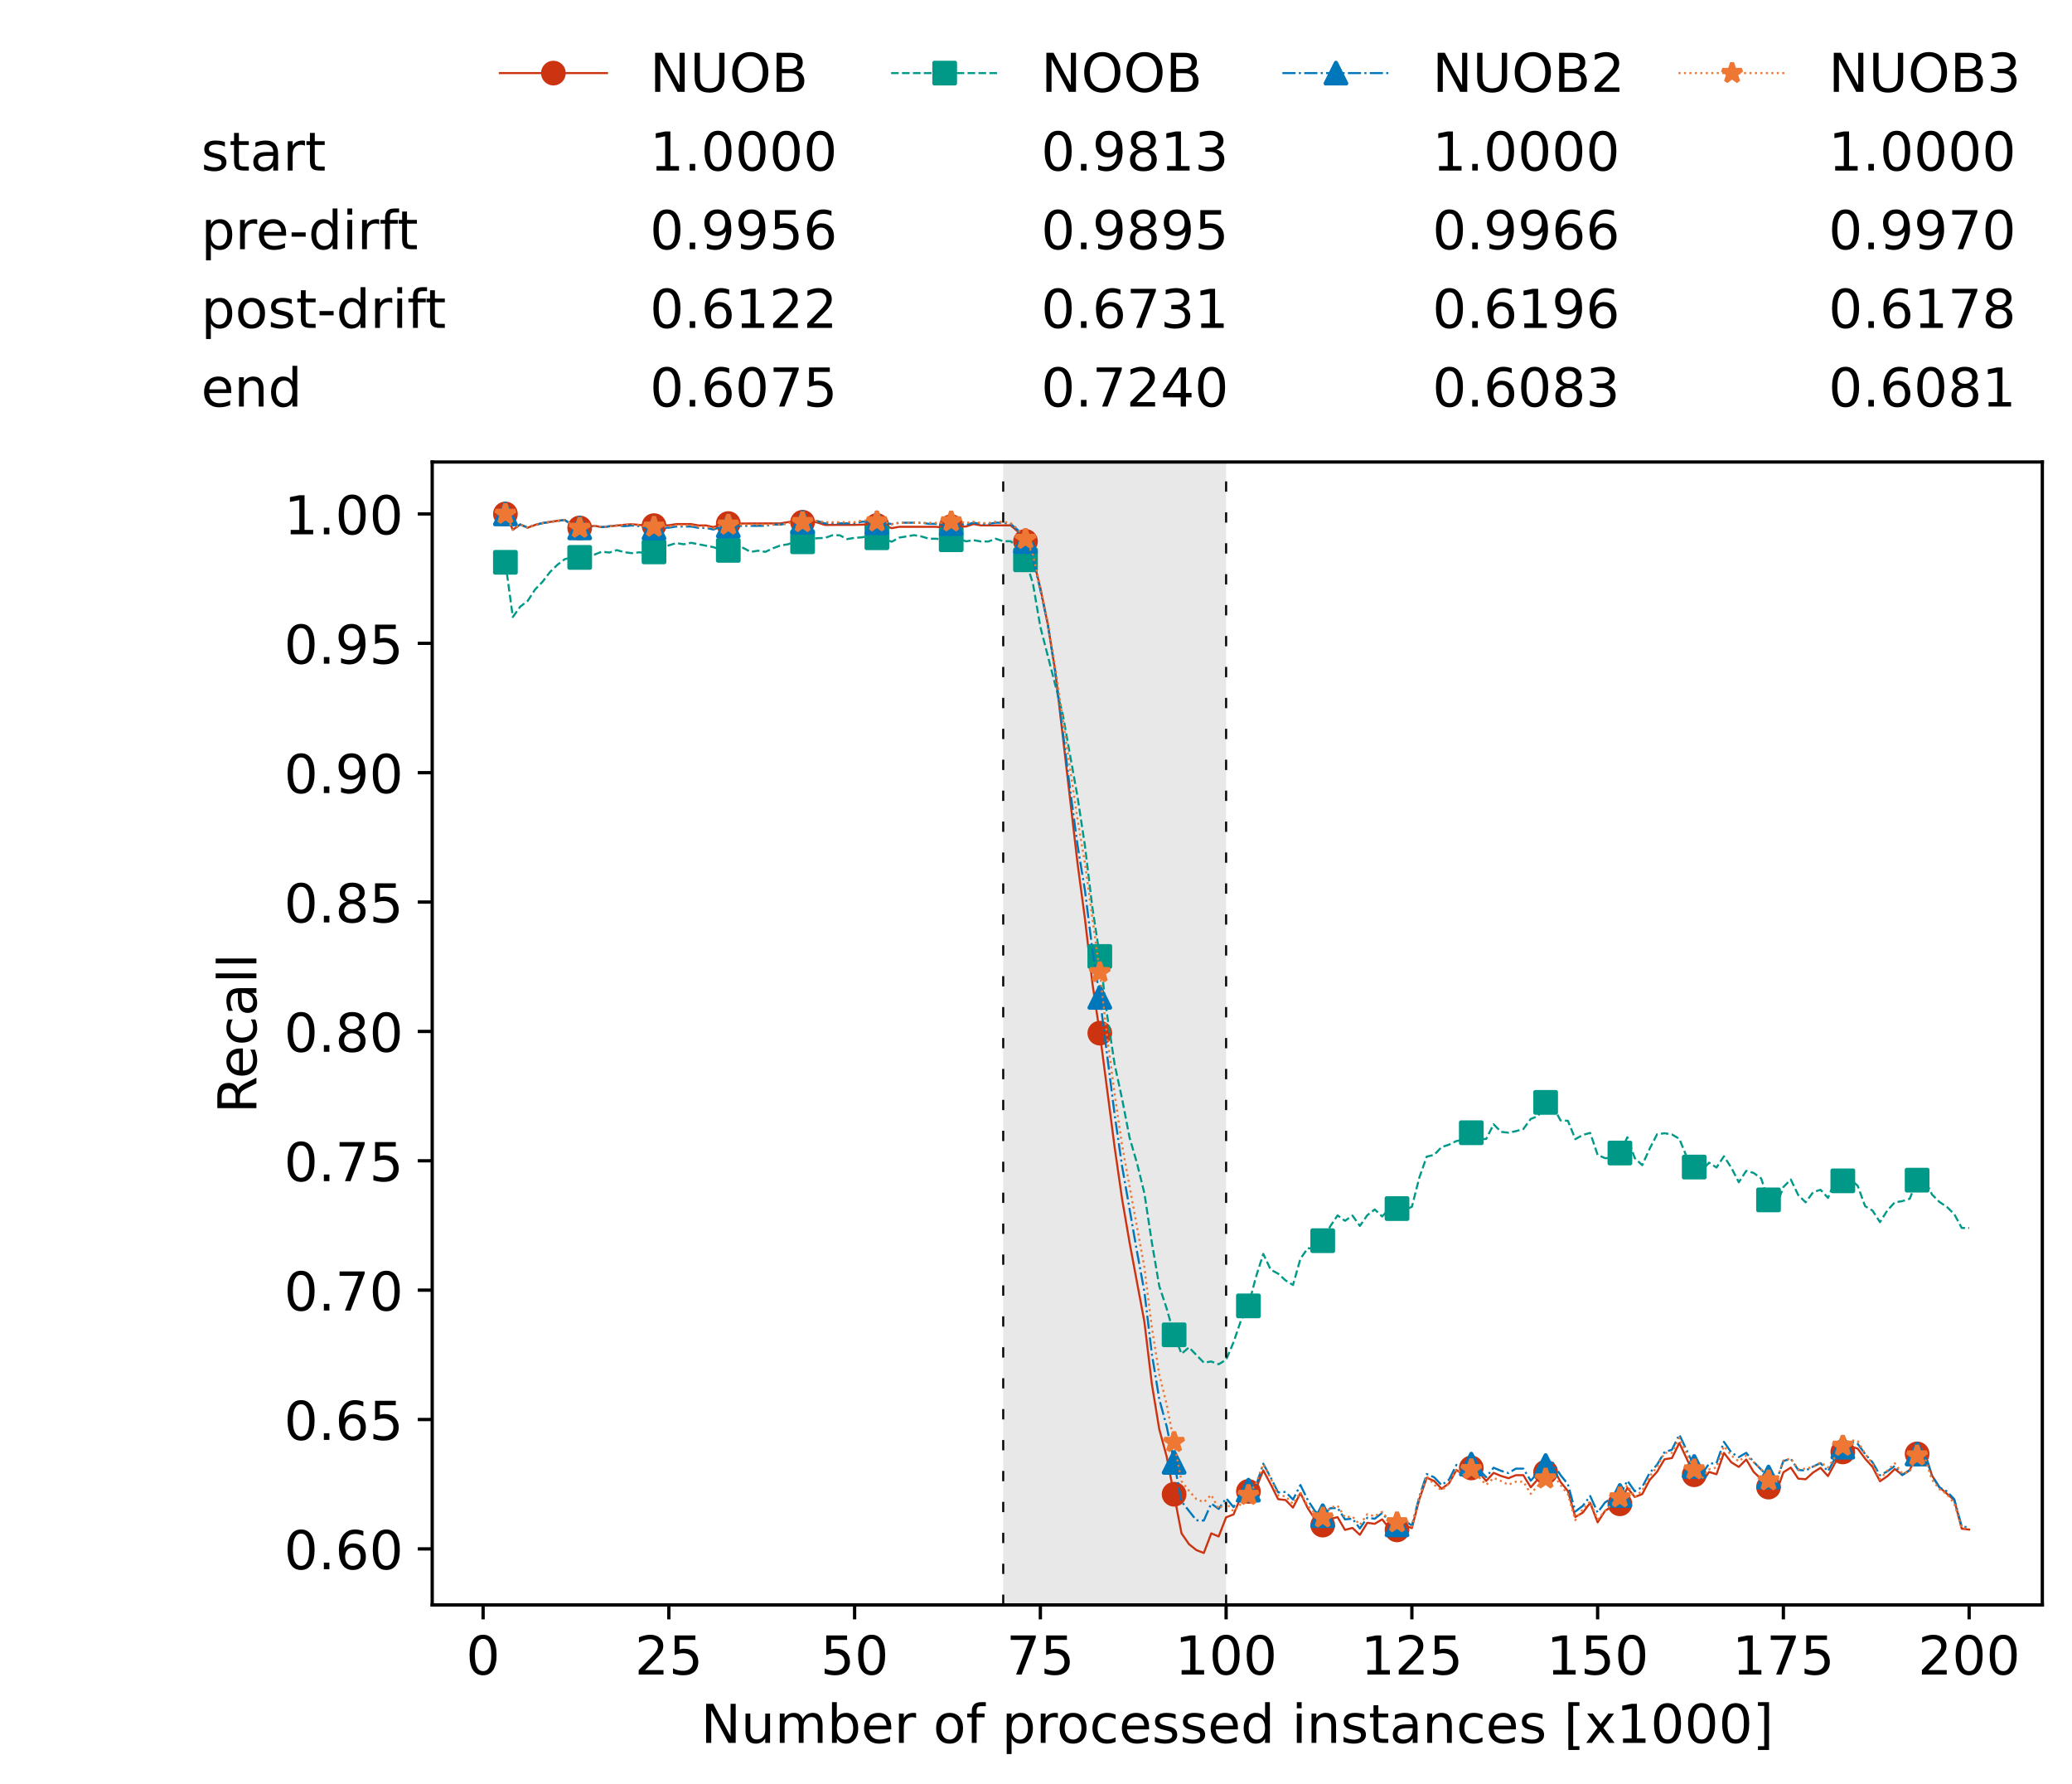 <?xml version="1.0" encoding="utf-8" standalone="no"?>
<!DOCTYPE svg PUBLIC "-//W3C//DTD SVG 1.1//EN"
  "http://www.w3.org/Graphics/SVG/1.1/DTD/svg11.dtd">
<!-- Created with matplotlib (https://matplotlib.org/) -->
<svg height="432.615pt" version="1.1" viewBox="0 0 502.65 432.615" width="502.65pt" xmlns="http://www.w3.org/2000/svg" xmlns:xlink="http://www.w3.org/1999/xlink">
 <defs>
  <style type="text/css">*{stroke-linecap:butt;stroke-linejoin:round;}</style>
 </defs>
 <g id="figure_1">
  <g id="patch_1">
   <path d="M 0 432.615 
L 502.65 432.615 
L 502.65 0 
L 0 0 
z
" style="fill:#ffffff;"/>
  </g>
  <g id="axes_1">
   <g id="patch_2">
    <path d="M 104.85 389.252 
L 495.45 389.252 
L 495.45 112.052 
L 104.85 112.052 
z
" style="fill:#ffffff;"/>
   </g>
   <g id="patch_3">
    <path clip-path="url(#pbf78282d61)" d="M 297.446 389.252 
L 297.446 112.052 
L 243.372 112.052 
L 243.372 389.252 
z
" style="fill:#d3d3d3;opacity:0.5;"/>
   </g>
   <g id="matplotlib.axis_1">
    <g id="xtick_1">
     <g id="line2d_1">
      <defs>
       <path d="M 0 0 
L 0 3.5 
" id="md2f2891562" style="stroke:#000000;stroke-width:0.8;"/>
      </defs>
      <g>
       <use style="stroke:#000000;stroke-width:0.8;" x="117.197" xlink:href="#md2f2891562" y="389.252"/>
      </g>
     </g>
     <g id="text_1">
      <!-- 0 -->
      <g transform="translate(113.061 406.13)scale(0.13 -0.13)">
       <defs>
        <path d="M 31.781 66.406 
Q 24.172 66.406 20.328 58.906 
Q 16.5 51.422 16.5 36.375 
Q 16.5 21.391 20.328 13.891 
Q 24.172 6.391 31.781 6.391 
Q 39.453 6.391 43.281 13.891 
Q 47.125 21.391 47.125 36.375 
Q 47.125 51.422 43.281 58.906 
Q 39.453 66.406 31.781 66.406 
z
M 31.781 74.219 
Q 44.047 74.219 50.516 64.516 
Q 56.984 54.828 56.984 36.375 
Q 56.984 17.969 50.516 8.266 
Q 44.047 -1.422 31.781 -1.422 
Q 19.531 -1.422 13.062 8.266 
Q 6.594 17.969 6.594 36.375 
Q 6.594 54.828 13.062 64.516 
Q 19.531 74.219 31.781 74.219 
z
" id="DejaVuSans-48"/>
       </defs>
       <use xlink:href="#DejaVuSans-48"/>
      </g>
     </g>
    </g>
    <g id="xtick_2">
     <g id="line2d_2">
      <g>
       <use style="stroke:#000000;stroke-width:0.8;" x="162.259" xlink:href="#md2f2891562" y="389.252"/>
      </g>
     </g>
     <g id="text_2">
      <!-- 25 -->
      <g transform="translate(153.988 406.13)scale(0.13 -0.13)">
       <defs>
        <path d="M 19.188 8.297 
L 53.609 8.297 
L 53.609 0 
L 7.328 0 
L 7.328 8.297 
Q 12.938 14.109 22.625 23.891 
Q 32.328 33.688 34.812 36.531 
Q 39.547 41.844 41.422 45.531 
Q 43.312 49.219 43.312 52.781 
Q 43.312 58.594 39.234 62.25 
Q 35.156 65.922 28.609 65.922 
Q 23.969 65.922 18.812 64.312 
Q 13.672 62.703 7.812 59.422 
L 7.812 69.391 
Q 13.766 71.781 18.938 73 
Q 24.125 74.219 28.422 74.219 
Q 39.75 74.219 46.484 68.547 
Q 53.219 62.891 53.219 53.422 
Q 53.219 48.922 51.531 44.891 
Q 49.859 40.875 45.406 35.406 
Q 44.188 33.984 37.641 27.219 
Q 31.109 20.453 19.188 8.297 
z
" id="DejaVuSans-50"/>
        <path d="M 10.797 72.906 
L 49.516 72.906 
L 49.516 64.594 
L 19.828 64.594 
L 19.828 46.734 
Q 21.969 47.469 24.109 47.828 
Q 26.266 48.188 28.422 48.188 
Q 40.625 48.188 47.75 41.5 
Q 54.891 34.812 54.891 23.391 
Q 54.891 11.625 47.562 5.094 
Q 40.234 -1.422 26.906 -1.422 
Q 22.312 -1.422 17.547 -0.641 
Q 12.797 0.141 7.719 1.703 
L 7.719 11.625 
Q 12.109 9.234 16.797 8.062 
Q 21.484 6.891 26.703 6.891 
Q 35.156 6.891 40.078 11.328 
Q 45.016 15.766 45.016 23.391 
Q 45.016 31 40.078 35.438 
Q 35.156 39.891 26.703 39.891 
Q 22.75 39.891 18.812 39.016 
Q 14.891 38.141 10.797 36.281 
z
" id="DejaVuSans-53"/>
       </defs>
       <use xlink:href="#DejaVuSans-50"/>
       <use x="63.623" xlink:href="#DejaVuSans-53"/>
      </g>
     </g>
    </g>
    <g id="xtick_3">
     <g id="line2d_3">
      <g>
       <use style="stroke:#000000;stroke-width:0.8;" x="207.322" xlink:href="#md2f2891562" y="389.252"/>
      </g>
     </g>
     <g id="text_3">
      <!-- 50 -->
      <g transform="translate(199.05 406.13)scale(0.13 -0.13)">
       <use xlink:href="#DejaVuSans-53"/>
       <use x="63.623" xlink:href="#DejaVuSans-48"/>
      </g>
     </g>
    </g>
    <g id="xtick_4">
     <g id="line2d_4">
      <g>
       <use style="stroke:#000000;stroke-width:0.8;" x="252.384" xlink:href="#md2f2891562" y="389.252"/>
      </g>
     </g>
     <g id="text_4">
      <!-- 75 -->
      <g transform="translate(244.113 406.13)scale(0.13 -0.13)">
       <defs>
        <path d="M 8.203 72.906 
L 55.078 72.906 
L 55.078 68.703 
L 28.609 0 
L 18.312 0 
L 43.219 64.594 
L 8.203 64.594 
z
" id="DejaVuSans-55"/>
       </defs>
       <use xlink:href="#DejaVuSans-55"/>
       <use x="63.623" xlink:href="#DejaVuSans-53"/>
      </g>
     </g>
    </g>
    <g id="xtick_5">
     <g id="line2d_5">
      <g>
       <use style="stroke:#000000;stroke-width:0.8;" x="297.446" xlink:href="#md2f2891562" y="389.252"/>
      </g>
     </g>
     <g id="text_5">
      <!-- 100 -->
      <g transform="translate(285.039 406.13)scale(0.13 -0.13)">
       <defs>
        <path d="M 12.406 8.297 
L 28.516 8.297 
L 28.516 63.922 
L 10.984 60.406 
L 10.984 69.391 
L 28.422 72.906 
L 38.281 72.906 
L 38.281 8.297 
L 54.391 8.297 
L 54.391 0 
L 12.406 0 
z
" id="DejaVuSans-49"/>
       </defs>
       <use xlink:href="#DejaVuSans-49"/>
       <use x="63.623" xlink:href="#DejaVuSans-48"/>
       <use x="127.246" xlink:href="#DejaVuSans-48"/>
      </g>
     </g>
    </g>
    <g id="xtick_6">
     <g id="line2d_6">
      <g>
       <use style="stroke:#000000;stroke-width:0.8;" x="342.509" xlink:href="#md2f2891562" y="389.252"/>
      </g>
     </g>
     <g id="text_6">
      <!-- 125 -->
      <g transform="translate(330.102 406.13)scale(0.13 -0.13)">
       <use xlink:href="#DejaVuSans-49"/>
       <use x="63.623" xlink:href="#DejaVuSans-50"/>
       <use x="127.246" xlink:href="#DejaVuSans-53"/>
      </g>
     </g>
    </g>
    <g id="xtick_7">
     <g id="line2d_7">
      <g>
       <use style="stroke:#000000;stroke-width:0.8;" x="387.571" xlink:href="#md2f2891562" y="389.252"/>
      </g>
     </g>
     <g id="text_7">
      <!-- 150 -->
      <g transform="translate(375.164 406.13)scale(0.13 -0.13)">
       <use xlink:href="#DejaVuSans-49"/>
       <use x="63.623" xlink:href="#DejaVuSans-53"/>
       <use x="127.246" xlink:href="#DejaVuSans-48"/>
      </g>
     </g>
    </g>
    <g id="xtick_8">
     <g id="line2d_8">
      <g>
       <use style="stroke:#000000;stroke-width:0.8;" x="432.633" xlink:href="#md2f2891562" y="389.252"/>
      </g>
     </g>
     <g id="text_8">
      <!-- 175 -->
      <g transform="translate(420.226 406.13)scale(0.13 -0.13)">
       <use xlink:href="#DejaVuSans-49"/>
       <use x="63.623" xlink:href="#DejaVuSans-55"/>
       <use x="127.246" xlink:href="#DejaVuSans-53"/>
      </g>
     </g>
    </g>
    <g id="xtick_9">
     <g id="line2d_9">
      <g>
       <use style="stroke:#000000;stroke-width:0.8;" x="477.695" xlink:href="#md2f2891562" y="389.252"/>
      </g>
     </g>
     <g id="text_9">
      <!-- 200 -->
      <g transform="translate(465.289 406.13)scale(0.13 -0.13)">
       <use xlink:href="#DejaVuSans-50"/>
       <use x="63.623" xlink:href="#DejaVuSans-48"/>
       <use x="127.246" xlink:href="#DejaVuSans-48"/>
      </g>
     </g>
    </g>
    <g id="text_10">
     <!-- Number of processed instances [x1000] -->
     <g transform="translate(170.025 422.711)scale(0.13 -0.13)">
      <defs>
       <path d="M 9.812 72.906 
L 23.094 72.906 
L 55.422 11.922 
L 55.422 72.906 
L 64.984 72.906 
L 64.984 0 
L 51.703 0 
L 19.391 60.984 
L 19.391 0 
L 9.812 0 
z
" id="DejaVuSans-78"/>
       <path d="M 8.5 21.578 
L 8.5 54.688 
L 17.484 54.688 
L 17.484 21.922 
Q 17.484 14.156 20.5 10.266 
Q 23.531 6.391 29.594 6.391 
Q 36.859 6.391 41.078 11.031 
Q 45.312 15.672 45.312 23.688 
L 45.312 54.688 
L 54.297 54.688 
L 54.297 0 
L 45.312 0 
L 45.312 8.406 
Q 42.047 3.422 37.719 1 
Q 33.406 -1.422 27.688 -1.422 
Q 18.266 -1.422 13.375 4.438 
Q 8.5 10.297 8.5 21.578 
z
M 31.109 56 
z
" id="DejaVuSans-117"/>
       <path d="M 52 44.188 
Q 55.375 50.25 60.062 53.125 
Q 64.75 56 71.094 56 
Q 79.641 56 84.281 50.016 
Q 88.922 44.047 88.922 33.016 
L 88.922 0 
L 79.891 0 
L 79.891 32.719 
Q 79.891 40.578 77.094 44.375 
Q 74.312 48.188 68.609 48.188 
Q 61.625 48.188 57.562 43.547 
Q 53.516 38.922 53.516 30.906 
L 53.516 0 
L 44.484 0 
L 44.484 32.719 
Q 44.484 40.625 41.703 44.406 
Q 38.922 48.188 33.109 48.188 
Q 26.219 48.188 22.156 43.531 
Q 18.109 38.875 18.109 30.906 
L 18.109 0 
L 9.078 0 
L 9.078 54.688 
L 18.109 54.688 
L 18.109 46.188 
Q 21.188 51.219 25.484 53.609 
Q 29.781 56 35.688 56 
Q 41.656 56 45.828 52.969 
Q 50 49.953 52 44.188 
z
" id="DejaVuSans-109"/>
       <path d="M 48.688 27.297 
Q 48.688 37.203 44.609 42.844 
Q 40.531 48.484 33.406 48.484 
Q 26.266 48.484 22.188 42.844 
Q 18.109 37.203 18.109 27.297 
Q 18.109 17.391 22.188 11.75 
Q 26.266 6.109 33.406 6.109 
Q 40.531 6.109 44.609 11.75 
Q 48.688 17.391 48.688 27.297 
z
M 18.109 46.391 
Q 20.953 51.266 25.266 53.625 
Q 29.594 56 35.594 56 
Q 45.562 56 51.781 48.094 
Q 58.016 40.188 58.016 27.297 
Q 58.016 14.406 51.781 6.484 
Q 45.562 -1.422 35.594 -1.422 
Q 29.594 -1.422 25.266 0.953 
Q 20.953 3.328 18.109 8.203 
L 18.109 0 
L 9.078 0 
L 9.078 75.984 
L 18.109 75.984 
z
" id="DejaVuSans-98"/>
       <path d="M 56.203 29.594 
L 56.203 25.203 
L 14.891 25.203 
Q 15.484 15.922 20.484 11.062 
Q 25.484 6.203 34.422 6.203 
Q 39.594 6.203 44.453 7.469 
Q 49.312 8.734 54.109 11.281 
L 54.109 2.781 
Q 49.266 0.734 44.188 -0.344 
Q 39.109 -1.422 33.891 -1.422 
Q 20.797 -1.422 13.156 6.188 
Q 5.516 13.812 5.516 26.812 
Q 5.516 40.234 12.766 48.109 
Q 20.016 56 32.328 56 
Q 43.359 56 49.781 48.891 
Q 56.203 41.797 56.203 29.594 
z
M 47.219 32.234 
Q 47.125 39.594 43.094 43.984 
Q 39.062 48.391 32.422 48.391 
Q 24.906 48.391 20.391 44.141 
Q 15.875 39.891 15.188 32.172 
z
" id="DejaVuSans-101"/>
       <path d="M 41.109 46.297 
Q 39.594 47.172 37.812 47.578 
Q 36.031 48 33.891 48 
Q 26.266 48 22.188 43.047 
Q 18.109 38.094 18.109 28.812 
L 18.109 0 
L 9.078 0 
L 9.078 54.688 
L 18.109 54.688 
L 18.109 46.188 
Q 20.953 51.172 25.484 53.578 
Q 30.031 56 36.531 56 
Q 37.453 56 38.578 55.875 
Q 39.703 55.766 41.062 55.516 
z
" id="DejaVuSans-114"/>
       <path id="DejaVuSans-32"/>
       <path d="M 30.609 48.391 
Q 23.391 48.391 19.188 42.75 
Q 14.984 37.109 14.984 27.297 
Q 14.984 17.484 19.156 11.844 
Q 23.344 6.203 30.609 6.203 
Q 37.797 6.203 41.984 11.859 
Q 46.188 17.531 46.188 27.297 
Q 46.188 37.016 41.984 42.703 
Q 37.797 48.391 30.609 48.391 
z
M 30.609 56 
Q 42.328 56 49.016 48.375 
Q 55.719 40.766 55.719 27.297 
Q 55.719 13.875 49.016 6.219 
Q 42.328 -1.422 30.609 -1.422 
Q 18.844 -1.422 12.172 6.219 
Q 5.516 13.875 5.516 27.297 
Q 5.516 40.766 12.172 48.375 
Q 18.844 56 30.609 56 
z
" id="DejaVuSans-111"/>
       <path d="M 37.109 75.984 
L 37.109 68.5 
L 28.516 68.5 
Q 23.688 68.5 21.797 66.547 
Q 19.922 64.594 19.922 59.516 
L 19.922 54.688 
L 34.719 54.688 
L 34.719 47.703 
L 19.922 47.703 
L 19.922 0 
L 10.891 0 
L 10.891 47.703 
L 2.297 47.703 
L 2.297 54.688 
L 10.891 54.688 
L 10.891 58.5 
Q 10.891 67.625 15.141 71.797 
Q 19.391 75.984 28.609 75.984 
z
" id="DejaVuSans-102"/>
       <path d="M 18.109 8.203 
L 18.109 -20.797 
L 9.078 -20.797 
L 9.078 54.688 
L 18.109 54.688 
L 18.109 46.391 
Q 20.953 51.266 25.266 53.625 
Q 29.594 56 35.594 56 
Q 45.562 56 51.781 48.094 
Q 58.016 40.188 58.016 27.297 
Q 58.016 14.406 51.781 6.484 
Q 45.562 -1.422 35.594 -1.422 
Q 29.594 -1.422 25.266 0.953 
Q 20.953 3.328 18.109 8.203 
z
M 48.688 27.297 
Q 48.688 37.203 44.609 42.844 
Q 40.531 48.484 33.406 48.484 
Q 26.266 48.484 22.188 42.844 
Q 18.109 37.203 18.109 27.297 
Q 18.109 17.391 22.188 11.75 
Q 26.266 6.109 33.406 6.109 
Q 40.531 6.109 44.609 11.75 
Q 48.688 17.391 48.688 27.297 
z
" id="DejaVuSans-112"/>
       <path d="M 48.781 52.594 
L 48.781 44.188 
Q 44.969 46.297 41.141 47.344 
Q 37.312 48.391 33.406 48.391 
Q 24.656 48.391 19.812 42.844 
Q 14.984 37.312 14.984 27.297 
Q 14.984 17.281 19.812 11.734 
Q 24.656 6.203 33.406 6.203 
Q 37.312 6.203 41.141 7.25 
Q 44.969 8.297 48.781 10.406 
L 48.781 2.094 
Q 45.016 0.344 40.984 -0.531 
Q 36.969 -1.422 32.422 -1.422 
Q 20.062 -1.422 12.781 6.344 
Q 5.516 14.109 5.516 27.297 
Q 5.516 40.672 12.859 48.328 
Q 20.219 56 33.016 56 
Q 37.156 56 41.109 55.141 
Q 45.062 54.297 48.781 52.594 
z
" id="DejaVuSans-99"/>
       <path d="M 44.281 53.078 
L 44.281 44.578 
Q 40.484 46.531 36.375 47.5 
Q 32.281 48.484 27.875 48.484 
Q 21.188 48.484 17.844 46.438 
Q 14.5 44.391 14.5 40.281 
Q 14.5 37.156 16.891 35.375 
Q 19.281 33.594 26.516 31.984 
L 29.594 31.297 
Q 39.156 29.25 43.188 25.516 
Q 47.219 21.781 47.219 15.094 
Q 47.219 7.469 41.188 3.016 
Q 35.156 -1.422 24.609 -1.422 
Q 20.219 -1.422 15.453 -0.562 
Q 10.688 0.297 5.422 2 
L 5.422 11.281 
Q 10.406 8.688 15.234 7.391 
Q 20.062 6.109 24.812 6.109 
Q 31.156 6.109 34.562 8.281 
Q 37.984 10.453 37.984 14.406 
Q 37.984 18.062 35.516 20.016 
Q 33.062 21.969 24.703 23.781 
L 21.578 24.516 
Q 13.234 26.266 9.516 29.906 
Q 5.812 33.547 5.812 39.891 
Q 5.812 47.609 11.281 51.797 
Q 16.75 56 26.812 56 
Q 31.781 56 36.172 55.266 
Q 40.578 54.547 44.281 53.078 
z
" id="DejaVuSans-115"/>
       <path d="M 45.406 46.391 
L 45.406 75.984 
L 54.391 75.984 
L 54.391 0 
L 45.406 0 
L 45.406 8.203 
Q 42.578 3.328 38.25 0.953 
Q 33.938 -1.422 27.875 -1.422 
Q 17.969 -1.422 11.734 6.484 
Q 5.516 14.406 5.516 27.297 
Q 5.516 40.188 11.734 48.094 
Q 17.969 56 27.875 56 
Q 33.938 56 38.25 53.625 
Q 42.578 51.266 45.406 46.391 
z
M 14.797 27.297 
Q 14.797 17.391 18.875 11.75 
Q 22.953 6.109 30.078 6.109 
Q 37.203 6.109 41.297 11.75 
Q 45.406 17.391 45.406 27.297 
Q 45.406 37.203 41.297 42.844 
Q 37.203 48.484 30.078 48.484 
Q 22.953 48.484 18.875 42.844 
Q 14.797 37.203 14.797 27.297 
z
" id="DejaVuSans-100"/>
       <path d="M 9.422 54.688 
L 18.406 54.688 
L 18.406 0 
L 9.422 0 
z
M 9.422 75.984 
L 18.406 75.984 
L 18.406 64.594 
L 9.422 64.594 
z
" id="DejaVuSans-105"/>
       <path d="M 54.891 33.016 
L 54.891 0 
L 45.906 0 
L 45.906 32.719 
Q 45.906 40.484 42.875 44.328 
Q 39.844 48.188 33.797 48.188 
Q 26.516 48.188 22.312 43.547 
Q 18.109 38.922 18.109 30.906 
L 18.109 0 
L 9.078 0 
L 9.078 54.688 
L 18.109 54.688 
L 18.109 46.188 
Q 21.344 51.125 25.703 53.562 
Q 30.078 56 35.797 56 
Q 45.219 56 50.047 50.172 
Q 54.891 44.344 54.891 33.016 
z
" id="DejaVuSans-110"/>
       <path d="M 18.312 70.219 
L 18.312 54.688 
L 36.812 54.688 
L 36.812 47.703 
L 18.312 47.703 
L 18.312 18.016 
Q 18.312 11.328 20.141 9.422 
Q 21.969 7.516 27.594 7.516 
L 36.812 7.516 
L 36.812 0 
L 27.594 0 
Q 17.188 0 13.234 3.875 
Q 9.281 7.766 9.281 18.016 
L 9.281 47.703 
L 2.688 47.703 
L 2.688 54.688 
L 9.281 54.688 
L 9.281 70.219 
z
" id="DejaVuSans-116"/>
       <path d="M 34.281 27.484 
Q 23.391 27.484 19.188 25 
Q 14.984 22.516 14.984 16.5 
Q 14.984 11.719 18.141 8.906 
Q 21.297 6.109 26.703 6.109 
Q 34.188 6.109 38.703 11.406 
Q 43.219 16.703 43.219 25.484 
L 43.219 27.484 
z
M 52.203 31.203 
L 52.203 0 
L 43.219 0 
L 43.219 8.297 
Q 40.141 3.328 35.547 0.953 
Q 30.953 -1.422 24.312 -1.422 
Q 15.922 -1.422 10.953 3.297 
Q 6 8.016 6 15.922 
Q 6 25.141 12.172 29.828 
Q 18.359 34.516 30.609 34.516 
L 43.219 34.516 
L 43.219 35.406 
Q 43.219 41.609 39.141 45 
Q 35.062 48.391 27.688 48.391 
Q 23 48.391 18.547 47.266 
Q 14.109 46.141 10.016 43.891 
L 10.016 52.203 
Q 14.938 54.109 19.578 55.047 
Q 24.219 56 28.609 56 
Q 40.484 56 46.344 49.844 
Q 52.203 43.703 52.203 31.203 
z
" id="DejaVuSans-97"/>
       <path d="M 8.594 75.984 
L 29.297 75.984 
L 29.297 69 
L 17.578 69 
L 17.578 -6.203 
L 29.297 -6.203 
L 29.297 -13.188 
L 8.594 -13.188 
z
" id="DejaVuSans-91"/>
       <path d="M 54.891 54.688 
L 35.109 28.078 
L 55.906 0 
L 45.312 0 
L 29.391 21.484 
L 13.484 0 
L 2.875 0 
L 24.125 28.609 
L 4.688 54.688 
L 15.281 54.688 
L 29.781 35.203 
L 44.281 54.688 
z
" id="DejaVuSans-120"/>
       <path d="M 30.422 75.984 
L 30.422 -13.188 
L 9.719 -13.188 
L 9.719 -6.203 
L 21.391 -6.203 
L 21.391 69 
L 9.719 69 
L 9.719 75.984 
z
" id="DejaVuSans-93"/>
      </defs>
      <use xlink:href="#DejaVuSans-78"/>
      <use x="74.805" xlink:href="#DejaVuSans-117"/>
      <use x="138.184" xlink:href="#DejaVuSans-109"/>
      <use x="235.596" xlink:href="#DejaVuSans-98"/>
      <use x="299.072" xlink:href="#DejaVuSans-101"/>
      <use x="360.596" xlink:href="#DejaVuSans-114"/>
      <use x="401.709" xlink:href="#DejaVuSans-32"/>
      <use x="433.496" xlink:href="#DejaVuSans-111"/>
      <use x="494.678" xlink:href="#DejaVuSans-102"/>
      <use x="529.883" xlink:href="#DejaVuSans-32"/>
      <use x="561.67" xlink:href="#DejaVuSans-112"/>
      <use x="625.146" xlink:href="#DejaVuSans-114"/>
      <use x="664.01" xlink:href="#DejaVuSans-111"/>
      <use x="725.191" xlink:href="#DejaVuSans-99"/>
      <use x="780.172" xlink:href="#DejaVuSans-101"/>
      <use x="841.695" xlink:href="#DejaVuSans-115"/>
      <use x="893.795" xlink:href="#DejaVuSans-115"/>
      <use x="945.895" xlink:href="#DejaVuSans-101"/>
      <use x="1007.418" xlink:href="#DejaVuSans-100"/>
      <use x="1070.895" xlink:href="#DejaVuSans-32"/>
      <use x="1102.682" xlink:href="#DejaVuSans-105"/>
      <use x="1130.465" xlink:href="#DejaVuSans-110"/>
      <use x="1193.844" xlink:href="#DejaVuSans-115"/>
      <use x="1245.943" xlink:href="#DejaVuSans-116"/>
      <use x="1285.152" xlink:href="#DejaVuSans-97"/>
      <use x="1346.432" xlink:href="#DejaVuSans-110"/>
      <use x="1409.811" xlink:href="#DejaVuSans-99"/>
      <use x="1464.791" xlink:href="#DejaVuSans-101"/>
      <use x="1526.314" xlink:href="#DejaVuSans-115"/>
      <use x="1578.414" xlink:href="#DejaVuSans-32"/>
      <use x="1610.201" xlink:href="#DejaVuSans-91"/>
      <use x="1649.215" xlink:href="#DejaVuSans-120"/>
      <use x="1708.395" xlink:href="#DejaVuSans-49"/>
      <use x="1772.018" xlink:href="#DejaVuSans-48"/>
      <use x="1835.641" xlink:href="#DejaVuSans-48"/>
      <use x="1899.264" xlink:href="#DejaVuSans-48"/>
      <use x="1962.887" xlink:href="#DejaVuSans-93"/>
     </g>
    </g>
   </g>
   <g id="matplotlib.axis_2">
    <g id="ytick_1">
     <g id="line2d_10">
      <defs>
       <path d="M 0 0 
L -3.5 0 
" id="m5c197b0660" style="stroke:#000000;stroke-width:0.8;"/>
      </defs>
      <g>
       <use style="stroke:#000000;stroke-width:0.8;" x="104.85" xlink:href="#m5c197b0660" y="375.658"/>
      </g>
     </g>
     <g id="text_11">
      <!-- 0.60 -->
      <g transform="translate(68.905 380.597)scale(0.13 -0.13)">
       <defs>
        <path d="M 10.688 12.406 
L 21 12.406 
L 21 0 
L 10.688 0 
z
" id="DejaVuSans-46"/>
        <path d="M 33.016 40.375 
Q 26.375 40.375 22.484 35.828 
Q 18.609 31.297 18.609 23.391 
Q 18.609 15.531 22.484 10.953 
Q 26.375 6.391 33.016 6.391 
Q 39.656 6.391 43.531 10.953 
Q 47.406 15.531 47.406 23.391 
Q 47.406 31.297 43.531 35.828 
Q 39.656 40.375 33.016 40.375 
z
M 52.594 71.297 
L 52.594 62.312 
Q 48.875 64.062 45.094 64.984 
Q 41.312 65.922 37.594 65.922 
Q 27.828 65.922 22.672 59.328 
Q 17.531 52.734 16.797 39.406 
Q 19.672 43.656 24.016 45.922 
Q 28.375 48.188 33.594 48.188 
Q 44.578 48.188 50.953 41.516 
Q 57.328 34.859 57.328 23.391 
Q 57.328 12.156 50.688 5.359 
Q 44.047 -1.422 33.016 -1.422 
Q 20.359 -1.422 13.672 8.266 
Q 6.984 17.969 6.984 36.375 
Q 6.984 53.656 15.188 63.938 
Q 23.391 74.219 37.203 74.219 
Q 40.922 74.219 44.703 73.484 
Q 48.484 72.75 52.594 71.297 
z
" id="DejaVuSans-54"/>
       </defs>
       <use xlink:href="#DejaVuSans-48"/>
       <use x="63.623" xlink:href="#DejaVuSans-46"/>
       <use x="95.41" xlink:href="#DejaVuSans-54"/>
       <use x="159.033" xlink:href="#DejaVuSans-48"/>
      </g>
     </g>
    </g>
    <g id="ytick_2">
     <g id="line2d_11">
      <g>
       <use style="stroke:#000000;stroke-width:0.8;" x="104.85" xlink:href="#m5c197b0660" y="344.283"/>
      </g>
     </g>
     <g id="text_12">
      <!-- 0.65 -->
      <g transform="translate(68.905 349.222)scale(0.13 -0.13)">
       <use xlink:href="#DejaVuSans-48"/>
       <use x="63.623" xlink:href="#DejaVuSans-46"/>
       <use x="95.41" xlink:href="#DejaVuSans-54"/>
       <use x="159.033" xlink:href="#DejaVuSans-53"/>
      </g>
     </g>
    </g>
    <g id="ytick_3">
     <g id="line2d_12">
      <g>
       <use style="stroke:#000000;stroke-width:0.8;" x="104.85" xlink:href="#m5c197b0660" y="312.907"/>
      </g>
     </g>
     <g id="text_13">
      <!-- 0.70 -->
      <g transform="translate(68.905 317.846)scale(0.13 -0.13)">
       <use xlink:href="#DejaVuSans-48"/>
       <use x="63.623" xlink:href="#DejaVuSans-46"/>
       <use x="95.41" xlink:href="#DejaVuSans-55"/>
       <use x="159.033" xlink:href="#DejaVuSans-48"/>
      </g>
     </g>
    </g>
    <g id="ytick_4">
     <g id="line2d_13">
      <g>
       <use style="stroke:#000000;stroke-width:0.8;" x="104.85" xlink:href="#m5c197b0660" y="281.531"/>
      </g>
     </g>
     <g id="text_14">
      <!-- 0.75 -->
      <g transform="translate(68.905 286.47)scale(0.13 -0.13)">
       <use xlink:href="#DejaVuSans-48"/>
       <use x="63.623" xlink:href="#DejaVuSans-46"/>
       <use x="95.41" xlink:href="#DejaVuSans-55"/>
       <use x="159.033" xlink:href="#DejaVuSans-53"/>
      </g>
     </g>
    </g>
    <g id="ytick_5">
     <g id="line2d_14">
      <g>
       <use style="stroke:#000000;stroke-width:0.8;" x="104.85" xlink:href="#m5c197b0660" y="250.155"/>
      </g>
     </g>
     <g id="text_15">
      <!-- 0.80 -->
      <g transform="translate(68.905 255.094)scale(0.13 -0.13)">
       <defs>
        <path d="M 31.781 34.625 
Q 24.75 34.625 20.719 30.859 
Q 16.703 27.094 16.703 20.516 
Q 16.703 13.922 20.719 10.156 
Q 24.75 6.391 31.781 6.391 
Q 38.812 6.391 42.859 10.172 
Q 46.922 13.969 46.922 20.516 
Q 46.922 27.094 42.891 30.859 
Q 38.875 34.625 31.781 34.625 
z
M 21.922 38.812 
Q 15.578 40.375 12.031 44.719 
Q 8.5 49.078 8.5 55.328 
Q 8.5 64.062 14.719 69.141 
Q 20.953 74.219 31.781 74.219 
Q 42.672 74.219 48.875 69.141 
Q 55.078 64.062 55.078 55.328 
Q 55.078 49.078 51.531 44.719 
Q 48 40.375 41.703 38.812 
Q 48.828 37.156 52.797 32.312 
Q 56.781 27.484 56.781 20.516 
Q 56.781 9.906 50.312 4.234 
Q 43.844 -1.422 31.781 -1.422 
Q 19.734 -1.422 13.25 4.234 
Q 6.781 9.906 6.781 20.516 
Q 6.781 27.484 10.781 32.312 
Q 14.797 37.156 21.922 38.812 
z
M 18.312 54.391 
Q 18.312 48.734 21.844 45.562 
Q 25.391 42.391 31.781 42.391 
Q 38.141 42.391 41.719 45.562 
Q 45.312 48.734 45.312 54.391 
Q 45.312 60.062 41.719 63.234 
Q 38.141 66.406 31.781 66.406 
Q 25.391 66.406 21.844 63.234 
Q 18.312 60.062 18.312 54.391 
z
" id="DejaVuSans-56"/>
       </defs>
       <use xlink:href="#DejaVuSans-48"/>
       <use x="63.623" xlink:href="#DejaVuSans-46"/>
       <use x="95.41" xlink:href="#DejaVuSans-56"/>
       <use x="159.033" xlink:href="#DejaVuSans-48"/>
      </g>
     </g>
    </g>
    <g id="ytick_6">
     <g id="line2d_15">
      <g>
       <use style="stroke:#000000;stroke-width:0.8;" x="104.85" xlink:href="#m5c197b0660" y="218.779"/>
      </g>
     </g>
     <g id="text_16">
      <!-- 0.85 -->
      <g transform="translate(68.905 223.718)scale(0.13 -0.13)">
       <use xlink:href="#DejaVuSans-48"/>
       <use x="63.623" xlink:href="#DejaVuSans-46"/>
       <use x="95.41" xlink:href="#DejaVuSans-56"/>
       <use x="159.033" xlink:href="#DejaVuSans-53"/>
      </g>
     </g>
    </g>
    <g id="ytick_7">
     <g id="line2d_16">
      <g>
       <use style="stroke:#000000;stroke-width:0.8;" x="104.85" xlink:href="#m5c197b0660" y="187.403"/>
      </g>
     </g>
     <g id="text_17">
      <!-- 0.90 -->
      <g transform="translate(68.905 192.342)scale(0.13 -0.13)">
       <defs>
        <path d="M 10.984 1.516 
L 10.984 10.5 
Q 14.703 8.734 18.5 7.812 
Q 22.312 6.891 25.984 6.891 
Q 35.75 6.891 40.891 13.453 
Q 46.047 20.016 46.781 33.406 
Q 43.953 29.203 39.594 26.953 
Q 35.25 24.703 29.984 24.703 
Q 19.047 24.703 12.672 31.312 
Q 6.297 37.938 6.297 49.422 
Q 6.297 60.641 12.938 67.422 
Q 19.578 74.219 30.609 74.219 
Q 43.266 74.219 49.922 64.516 
Q 56.594 54.828 56.594 36.375 
Q 56.594 19.141 48.406 8.859 
Q 40.234 -1.422 26.422 -1.422 
Q 22.703 -1.422 18.891 -0.688 
Q 15.094 0.047 10.984 1.516 
z
M 30.609 32.422 
Q 37.25 32.422 41.125 36.953 
Q 45.016 41.5 45.016 49.422 
Q 45.016 57.281 41.125 61.844 
Q 37.25 66.406 30.609 66.406 
Q 23.969 66.406 20.094 61.844 
Q 16.219 57.281 16.219 49.422 
Q 16.219 41.5 20.094 36.953 
Q 23.969 32.422 30.609 32.422 
z
" id="DejaVuSans-57"/>
       </defs>
       <use xlink:href="#DejaVuSans-48"/>
       <use x="63.623" xlink:href="#DejaVuSans-46"/>
       <use x="95.41" xlink:href="#DejaVuSans-57"/>
       <use x="159.033" xlink:href="#DejaVuSans-48"/>
      </g>
     </g>
    </g>
    <g id="ytick_8">
     <g id="line2d_17">
      <g>
       <use style="stroke:#000000;stroke-width:0.8;" x="104.85" xlink:href="#m5c197b0660" y="156.028"/>
      </g>
     </g>
     <g id="text_18">
      <!-- 0.95 -->
      <g transform="translate(68.905 160.967)scale(0.13 -0.13)">
       <use xlink:href="#DejaVuSans-48"/>
       <use x="63.623" xlink:href="#DejaVuSans-46"/>
       <use x="95.41" xlink:href="#DejaVuSans-57"/>
       <use x="159.033" xlink:href="#DejaVuSans-53"/>
      </g>
     </g>
    </g>
    <g id="ytick_9">
     <g id="line2d_18">
      <g>
       <use style="stroke:#000000;stroke-width:0.8;" x="104.85" xlink:href="#m5c197b0660" y="124.652"/>
      </g>
     </g>
     <g id="text_19">
      <!-- 1.00 -->
      <g transform="translate(68.905 129.591)scale(0.13 -0.13)">
       <use xlink:href="#DejaVuSans-49"/>
       <use x="63.623" xlink:href="#DejaVuSans-46"/>
       <use x="95.41" xlink:href="#DejaVuSans-48"/>
       <use x="159.033" xlink:href="#DejaVuSans-48"/>
      </g>
     </g>
    </g>
    <g id="text_20">
     <!-- Recall -->
     <g transform="translate(62.201 270.044)rotate(-90)scale(0.13 -0.13)">
      <defs>
       <path d="M 44.391 34.188 
Q 47.562 33.109 50.562 29.594 
Q 53.562 26.078 56.594 19.922 
L 66.609 0 
L 56 0 
L 46.688 18.703 
Q 43.062 26.031 39.672 28.422 
Q 36.281 30.812 30.422 30.812 
L 19.672 30.812 
L 19.672 0 
L 9.812 0 
L 9.812 72.906 
L 32.078 72.906 
Q 44.578 72.906 50.734 67.672 
Q 56.891 62.453 56.891 51.906 
Q 56.891 45.016 53.688 40.469 
Q 50.484 35.938 44.391 34.188 
z
M 19.672 64.797 
L 19.672 38.922 
L 32.078 38.922 
Q 39.203 38.922 42.844 42.219 
Q 46.484 45.516 46.484 51.906 
Q 46.484 58.297 42.844 61.547 
Q 39.203 64.797 32.078 64.797 
z
" id="DejaVuSans-82"/>
       <path d="M 9.422 75.984 
L 18.406 75.984 
L 18.406 0 
L 9.422 0 
z
" id="DejaVuSans-108"/>
      </defs>
      <use xlink:href="#DejaVuSans-82"/>
      <use x="64.982" xlink:href="#DejaVuSans-101"/>
      <use x="126.506" xlink:href="#DejaVuSans-99"/>
      <use x="181.486" xlink:href="#DejaVuSans-97"/>
      <use x="242.766" xlink:href="#DejaVuSans-108"/>
      <use x="270.549" xlink:href="#DejaVuSans-108"/>
     </g>
    </g>
   </g>
   <g id="line2d_19"/>
   <g id="line2d_20"/>
   <g id="line2d_21"/>
   <g id="line2d_22"/>
   <g id="line2d_23"/>
   <g id="line2d_24">
    <path clip-path="url(#pbf78282d61)" d="M 122.605 124.652 
L 124.407 128.478 
L 126.21 127.203 
L 128.012 127.978 
L 129.815 127.313 
L 131.617 126.869 
L 135.222 126.315 
L 137.024 126.13 
L 138.827 127.318 
L 140.629 128.042 
L 144.234 127.521 
L 146.037 127.843 
L 151.444 127.28 
L 153.247 127.134 
L 156.852 127.481 
L 162.259 127.394 
L 164.062 127.111 
L 167.667 127.111 
L 169.469 127.441 
L 171.272 127.441 
L 173.074 127.844 
L 174.877 127.176 
L 176.679 126.978 
L 189.297 126.939 
L 192.902 126.344 
L 194.704 126.661 
L 196.507 126.365 
L 198.309 126.734 
L 200.112 127.315 
L 207.322 127.299 
L 210.927 127.193 
L 212.729 127.451 
L 214.532 127.451 
L 216.334 128.098 
L 218.137 127.768 
L 227.149 127.768 
L 228.952 128.033 
L 230.754 127.717 
L 234.359 127.685 
L 236.162 127.104 
L 237.964 127.427 
L 245.174 127.418 
L 246.976 128.961 
L 248.779 131.298 
L 250.581 135.22 
L 252.384 142.65 
L 254.186 151.457 
L 255.989 162.711 
L 261.396 209.355 
L 263.199 222.847 
L 265.001 238.421 
L 266.804 250.576 
L 270.409 278.31 
L 272.211 290.796 
L 274.014 301.322 
L 277.619 320.579 
L 279.421 335.622 
L 281.224 346.627 
L 283.026 353.269 
L 286.631 371.89 
L 288.434 374.509 
L 290.236 375.953 
L 292.039 376.652 
L 293.841 371.893 
L 295.644 372.646 
L 297.446 367.992 
L 299.249 367.306 
L 301.051 362.992 
L 302.854 361.723 
L 304.656 361.085 
L 306.459 356.62 
L 308.261 359.99 
L 310.064 363.601 
L 311.866 363.804 
L 313.669 365.645 
L 315.471 362.128 
L 317.274 365.808 
L 319.076 368.562 
L 320.879 369.894 
L 322.681 368.414 
L 324.484 367.956 
L 326.286 371.056 
L 328.089 370.574 
L 329.891 372.249 
L 331.694 369.338 
L 333.496 369.572 
L 335.299 368.494 
L 337.101 370.735 
L 338.904 371.056 
L 340.706 369.988 
L 342.509 370.613 
L 344.311 363.631 
L 346.114 358.399 
L 347.916 359.187 
L 349.719 361.084 
L 351.521 359.755 
L 353.324 356.53 
L 355.126 357.707 
L 356.928 356.026 
L 358.731 357.005 
L 360.533 359.186 
L 362.336 357.216 
L 364.138 357.966 
L 365.941 358.519 
L 367.743 357.783 
L 369.546 357.78 
L 371.348 360.719 
L 373.151 358.679 
L 374.953 357.039 
L 376.756 356.041 
L 378.558 359.389 
L 380.361 361.635 
L 382.163 367.922 
L 383.966 366.874 
L 385.768 364.481 
L 387.571 369.224 
L 389.373 366.423 
L 391.176 365.305 
L 392.978 364.729 
L 394.781 360.836 
L 396.583 363.081 
L 398.386 362.368 
L 400.188 358.961 
L 401.991 356.959 
L 403.793 353.924 
L 405.596 353.63 
L 407.398 349.97 
L 411.003 357.685 
L 412.806 359.619 
L 414.608 356.998 
L 416.411 357.56 
L 418.213 352.375 
L 420.016 354.67 
L 421.818 355.78 
L 423.621 353.987 
L 425.423 356.988 
L 430.831 362.219 
L 432.633 357.086 
L 434.436 355.937 
L 436.238 358.618 
L 438.041 358.772 
L 439.843 357.136 
L 441.646 356.001 
L 443.448 358.001 
L 445.251 354.677 
L 447.053 352.144 
L 448.856 350.781 
L 450.658 351.332 
L 452.461 353.768 
L 454.263 355.787 
L 456.066 359.256 
L 457.868 358.02 
L 459.671 356.282 
L 461.473 357.716 
L 463.276 356.543 
L 465.078 352.618 
L 466.881 352.304 
L 468.683 357.856 
L 470.485 360.707 
L 474.09 363.825 
L 475.893 370.755 
L 477.695 370.971 
L 477.695 370.971 
" style="fill:none;stroke:#cc3311;stroke-linecap:square;stroke-width:0.5;"/>
    <defs>
     <path d="M 0 2.5 
C 0.663 2.5 1.299 2.237 1.768 1.768 
C 2.237 1.299 2.5 0.663 2.5 0 
C 2.5 -0.663 2.237 -1.299 1.768 -1.768 
C 1.299 -2.237 0.663 -2.5 0 -2.5 
C -0.663 -2.5 -1.299 -2.237 -1.768 -1.768 
C -2.237 -1.299 -2.5 -0.663 -2.5 0 
C -2.5 0.663 -2.237 1.299 -1.768 1.768 
C -1.299 2.237 -0.663 2.5 0 2.5 
z
" id="mcfb20f2c4f" style="stroke:#cc3311;"/>
    </defs>
    <g clip-path="url(#pbf78282d61)">
     <use style="fill:#cc3311;stroke:#cc3311;" x="122.605" xlink:href="#mcfb20f2c4f" y="124.652"/>
     <use style="fill:#cc3311;stroke:#cc3311;" x="140.629" xlink:href="#mcfb20f2c4f" y="128.042"/>
     <use style="fill:#cc3311;stroke:#cc3311;" x="158.654" xlink:href="#mcfb20f2c4f" y="127.481"/>
     <use style="fill:#cc3311;stroke:#cc3311;" x="176.679" xlink:href="#mcfb20f2c4f" y="126.978"/>
     <use style="fill:#cc3311;stroke:#cc3311;" x="194.704" xlink:href="#mcfb20f2c4f" y="126.661"/>
     <use style="fill:#cc3311;stroke:#cc3311;" x="212.729" xlink:href="#mcfb20f2c4f" y="127.451"/>
     <use style="fill:#cc3311;stroke:#cc3311;" x="230.754" xlink:href="#mcfb20f2c4f" y="127.717"/>
     <use style="fill:#cc3311;stroke:#cc3311;" x="248.779" xlink:href="#mcfb20f2c4f" y="131.298"/>
     <use style="fill:#cc3311;stroke:#cc3311;" x="266.804" xlink:href="#mcfb20f2c4f" y="250.576"/>
     <use style="fill:#cc3311;stroke:#cc3311;" x="284.829" xlink:href="#mcfb20f2c4f" y="362.409"/>
     <use style="fill:#cc3311;stroke:#cc3311;" x="302.854" xlink:href="#mcfb20f2c4f" y="361.723"/>
     <use style="fill:#cc3311;stroke:#cc3311;" x="320.879" xlink:href="#mcfb20f2c4f" y="369.894"/>
     <use style="fill:#cc3311;stroke:#cc3311;" x="338.904" xlink:href="#mcfb20f2c4f" y="371.056"/>
     <use style="fill:#cc3311;stroke:#cc3311;" x="356.928" xlink:href="#mcfb20f2c4f" y="356.026"/>
     <use style="fill:#cc3311;stroke:#cc3311;" x="374.953" xlink:href="#mcfb20f2c4f" y="357.039"/>
     <use style="fill:#cc3311;stroke:#cc3311;" x="392.978" xlink:href="#mcfb20f2c4f" y="364.729"/>
     <use style="fill:#cc3311;stroke:#cc3311;" x="411.003" xlink:href="#mcfb20f2c4f" y="357.685"/>
     <use style="fill:#cc3311;stroke:#cc3311;" x="429.028" xlink:href="#mcfb20f2c4f" y="360.669"/>
     <use style="fill:#cc3311;stroke:#cc3311;" x="447.053" xlink:href="#mcfb20f2c4f" y="352.144"/>
     <use style="fill:#cc3311;stroke:#cc3311;" x="465.078" xlink:href="#mcfb20f2c4f" y="352.618"/>
    </g>
   </g>
   <g id="line2d_25"/>
   <g id="line2d_26"/>
   <g id="line2d_27"/>
   <g id="line2d_28"/>
   <g id="line2d_29">
    <path clip-path="url(#pbf78282d61)" d="M 122.605 136.381 
L 124.407 149.648 
L 126.21 147.126 
L 128.012 145.748 
L 129.815 142.955 
L 131.617 141.093 
L 133.419 138.744 
L 135.222 136.982 
L 137.024 135.612 
L 138.827 135.184 
L 140.629 135.193 
L 142.432 134.315 
L 144.234 134.5 
L 146.037 133.796 
L 147.839 134.015 
L 149.642 133.43 
L 151.444 133.93 
L 153.247 134.156 
L 155.049 133.964 
L 156.852 134.102 
L 158.654 133.849 
L 160.457 132.824 
L 164.062 131.713 
L 165.864 132.01 
L 167.667 131.653 
L 173.074 132.703 
L 174.877 133.339 
L 176.679 133.475 
L 178.482 133.475 
L 180.284 132.872 
L 182.087 133.862 
L 183.889 133.565 
L 185.692 133.842 
L 187.494 132.979 
L 189.297 132.311 
L 191.099 132.018 
L 192.902 131.415 
L 194.704 131.398 
L 196.507 130.798 
L 198.309 130.52 
L 200.112 130.48 
L 201.914 129.826 
L 203.717 129.826 
L 205.519 130.751 
L 207.322 130.434 
L 209.124 130.328 
L 210.927 129.908 
L 212.729 130.425 
L 214.532 130.738 
L 216.334 131.385 
L 218.137 130.394 
L 221.742 129.793 
L 223.544 130.11 
L 225.347 130.661 
L 227.149 130.661 
L 228.952 130.927 
L 230.754 130.906 
L 232.557 130.618 
L 234.359 131.293 
L 236.162 131.002 
L 237.964 131.325 
L 239.767 131.325 
L 241.569 130.662 
L 243.372 131.26 
L 245.174 131.269 
L 246.976 132.776 
L 248.779 135.775 
L 250.581 141.523 
L 252.384 152.059 
L 257.791 173.097 
L 261.396 193.229 
L 263.199 205.152 
L 265.001 220.117 
L 266.804 231.975 
L 268.606 246.319 
L 270.409 258.194 
L 272.211 266.518 
L 274.014 275.872 
L 275.816 282.081 
L 277.619 289.41 
L 279.421 301.276 
L 281.224 311.917 
L 283.026 317.362 
L 284.829 323.738 
L 286.631 328.338 
L 288.434 326.782 
L 292.039 330.486 
L 293.841 330.212 
L 295.644 330.878 
L 297.446 329.779 
L 299.249 325.54 
L 301.051 320.234 
L 302.854 316.724 
L 304.656 309.796 
L 306.459 304.119 
L 308.261 307.94 
L 310.064 308.904 
L 311.866 310.538 
L 313.669 311.663 
L 315.471 305.282 
L 317.274 302.704 
L 319.076 302.973 
L 320.879 300.911 
L 322.681 297.466 
L 324.484 294.775 
L 326.286 296.09 
L 328.089 294.808 
L 329.891 297.327 
L 331.694 294.74 
L 333.496 293.339 
L 335.299 295.039 
L 337.101 293.118 
L 338.904 293.118 
L 340.706 293.457 
L 342.509 292.697 
L 344.311 285.622 
L 346.114 280.518 
L 347.916 280.097 
L 349.719 278.207 
L 351.521 277.615 
L 353.324 276.736 
L 355.126 276.419 
L 356.928 274.726 
L 358.731 276.307 
L 360.533 276.234 
L 362.336 272.68 
L 364.138 274.513 
L 365.941 274.712 
L 367.743 274.345 
L 369.546 273.832 
L 371.348 271.376 
L 373.151 270.661 
L 374.953 267.374 
L 376.756 268.312 
L 378.558 271.736 
L 380.361 271.828 
L 382.163 276.29 
L 383.966 275.265 
L 385.768 274.765 
L 387.571 280.106 
L 389.373 280.893 
L 391.176 280.877 
L 392.978 279.644 
L 394.781 275.818 
L 396.583 280.891 
L 398.386 282.589 
L 400.188 278.607 
L 401.991 275.11 
L 403.793 274.851 
L 405.596 275.144 
L 407.398 276.199 
L 409.201 280.643 
L 411.003 283.056 
L 412.806 284.015 
L 414.608 281.983 
L 416.411 283.161 
L 418.213 280.433 
L 420.016 283.226 
L 421.818 286.739 
L 423.621 283.975 
L 425.423 284.475 
L 427.226 285.791 
L 429.028 291.013 
L 430.831 292.68 
L 432.633 287.892 
L 434.436 286.08 
L 436.238 289.843 
L 438.041 291.61 
L 439.843 289.15 
L 441.646 288.558 
L 443.448 290.525 
L 445.251 286.321 
L 447.053 286.396 
L 448.856 286.038 
L 450.658 287.586 
L 452.461 292.539 
L 454.263 293.614 
L 456.066 296.409 
L 457.868 293.552 
L 459.671 291.596 
L 461.473 291.319 
L 463.276 290.748 
L 465.078 286.23 
L 466.881 285.996 
L 468.683 289.708 
L 470.485 291.508 
L 472.288 292.703 
L 474.09 294.463 
L 475.893 297.819 
L 477.695 297.837 
L 477.695 297.837 
" style="fill:none;stroke:#009988;stroke-dasharray:1.85,0.8;stroke-dashoffset:0;stroke-width:0.5;"/>
    <defs>
     <path d="M -2.5 2.5 
L 2.5 2.5 
L 2.5 -2.5 
L -2.5 -2.5 
z
" id="mdf3690ec49" style="stroke:#009988;stroke-linejoin:miter;"/>
    </defs>
    <g clip-path="url(#pbf78282d61)">
     <use style="fill:#009988;stroke:#009988;stroke-linejoin:miter;" x="122.605" xlink:href="#mdf3690ec49" y="136.381"/>
     <use style="fill:#009988;stroke:#009988;stroke-linejoin:miter;" x="140.629" xlink:href="#mdf3690ec49" y="135.193"/>
     <use style="fill:#009988;stroke:#009988;stroke-linejoin:miter;" x="158.654" xlink:href="#mdf3690ec49" y="133.849"/>
     <use style="fill:#009988;stroke:#009988;stroke-linejoin:miter;" x="176.679" xlink:href="#mdf3690ec49" y="133.475"/>
     <use style="fill:#009988;stroke:#009988;stroke-linejoin:miter;" x="194.704" xlink:href="#mdf3690ec49" y="131.398"/>
     <use style="fill:#009988;stroke:#009988;stroke-linejoin:miter;" x="212.729" xlink:href="#mdf3690ec49" y="130.425"/>
     <use style="fill:#009988;stroke:#009988;stroke-linejoin:miter;" x="230.754" xlink:href="#mdf3690ec49" y="130.906"/>
     <use style="fill:#009988;stroke:#009988;stroke-linejoin:miter;" x="248.779" xlink:href="#mdf3690ec49" y="135.775"/>
     <use style="fill:#009988;stroke:#009988;stroke-linejoin:miter;" x="266.804" xlink:href="#mdf3690ec49" y="231.975"/>
     <use style="fill:#009988;stroke:#009988;stroke-linejoin:miter;" x="284.829" xlink:href="#mdf3690ec49" y="323.738"/>
     <use style="fill:#009988;stroke:#009988;stroke-linejoin:miter;" x="302.854" xlink:href="#mdf3690ec49" y="316.724"/>
     <use style="fill:#009988;stroke:#009988;stroke-linejoin:miter;" x="320.879" xlink:href="#mdf3690ec49" y="300.911"/>
     <use style="fill:#009988;stroke:#009988;stroke-linejoin:miter;" x="338.904" xlink:href="#mdf3690ec49" y="293.118"/>
     <use style="fill:#009988;stroke:#009988;stroke-linejoin:miter;" x="356.928" xlink:href="#mdf3690ec49" y="274.726"/>
     <use style="fill:#009988;stroke:#009988;stroke-linejoin:miter;" x="374.953" xlink:href="#mdf3690ec49" y="267.374"/>
     <use style="fill:#009988;stroke:#009988;stroke-linejoin:miter;" x="392.978" xlink:href="#mdf3690ec49" y="279.644"/>
     <use style="fill:#009988;stroke:#009988;stroke-linejoin:miter;" x="411.003" xlink:href="#mdf3690ec49" y="283.056"/>
     <use style="fill:#009988;stroke:#009988;stroke-linejoin:miter;" x="429.028" xlink:href="#mdf3690ec49" y="291.013"/>
     <use style="fill:#009988;stroke:#009988;stroke-linejoin:miter;" x="447.053" xlink:href="#mdf3690ec49" y="286.396"/>
     <use style="fill:#009988;stroke:#009988;stroke-linejoin:miter;" x="465.078" xlink:href="#mdf3690ec49" y="286.23"/>
    </g>
   </g>
   <g id="line2d_30"/>
   <g id="line2d_31"/>
   <g id="line2d_32"/>
   <g id="line2d_33"/>
   <g id="line2d_34">
    <path clip-path="url(#pbf78282d61)" d="M 122.605 124.652 
L 124.407 128.478 
L 126.21 127.203 
L 128.012 127.978 
L 129.815 127.313 
L 131.617 126.869 
L 135.222 126.315 
L 137.024 126.13 
L 138.827 127.318 
L 140.629 128.042 
L 144.234 127.521 
L 146.037 127.843 
L 149.642 127.444 
L 151.444 127.618 
L 153.247 127.454 
L 155.049 127.615 
L 156.852 128.07 
L 162.259 127.983 
L 164.062 127.701 
L 167.667 127.701 
L 169.469 128.031 
L 171.272 128.031 
L 173.074 128.433 
L 174.877 127.766 
L 176.679 127.568 
L 185.692 127.529 
L 187.494 127.241 
L 189.297 127.241 
L 191.099 126.948 
L 192.902 126.344 
L 194.704 126.661 
L 196.507 126.365 
L 198.309 126.365 
L 200.112 126.946 
L 207.322 126.93 
L 209.124 126.528 
L 210.927 126.528 
L 212.729 126.786 
L 214.532 126.786 
L 216.334 127.109 
L 218.137 126.779 
L 223.544 126.779 
L 225.347 127.054 
L 227.149 127.054 
L 228.952 127.32 
L 230.754 127.003 
L 232.557 127.003 
L 234.359 127.341 
L 236.162 126.76 
L 237.964 127.083 
L 239.767 127.083 
L 241.569 126.769 
L 243.372 126.769 
L 245.174 127.074 
L 246.976 128.617 
L 248.779 131.372 
L 250.581 135.294 
L 252.384 143.047 
L 254.186 151.304 
L 255.989 162.899 
L 259.594 191.46 
L 261.396 204.976 
L 263.199 215.958 
L 265.001 230.314 
L 266.804 241.903 
L 270.409 270.375 
L 272.211 282.862 
L 275.816 303.519 
L 277.619 313.267 
L 279.421 328.31 
L 281.224 339.316 
L 283.026 345.958 
L 284.829 354.679 
L 286.631 364.16 
L 290.236 368.728 
L 292.039 368.786 
L 293.841 364.657 
L 295.644 365.976 
L 297.446 363.39 
L 299.249 365.535 
L 301.051 362.439 
L 304.656 360.491 
L 306.459 354.989 
L 308.261 358.36 
L 310.064 361.97 
L 311.866 361.846 
L 313.669 363.688 
L 315.471 360.17 
L 317.274 363.851 
L 319.076 366.605 
L 320.879 367.61 
L 322.681 365.816 
L 324.484 365.715 
L 326.286 368.504 
L 328.089 368.321 
L 329.891 370.701 
L 331.694 368.113 
L 333.496 368.347 
L 335.299 366.95 
L 337.101 369.191 
L 338.904 369.831 
L 340.706 368.696 
L 342.509 370.028 
L 344.311 363.045 
L 346.114 357.505 
L 347.916 358.294 
L 349.719 360.19 
L 351.521 358.862 
L 353.324 355.28 
L 355.126 356.457 
L 356.928 355.103 
L 358.731 356.396 
L 360.533 358.25 
L 362.336 355.973 
L 364.138 356.722 
L 365.941 357.276 
L 367.743 356.19 
L 369.546 356.187 
L 371.348 359.127 
L 373.151 357.087 
L 374.953 355.447 
L 376.756 354.801 
L 378.558 357.741 
L 380.361 359.988 
L 382.163 366.583 
L 383.966 365.23 
L 385.768 362.836 
L 387.571 366.833 
L 389.373 364.388 
L 391.176 363.271 
L 392.978 362.695 
L 394.781 359.112 
L 396.583 361.684 
L 398.386 360.651 
L 400.188 357.244 
L 401.991 355.242 
L 403.793 352.202 
L 405.596 351.616 
L 407.398 347.956 
L 411.003 355.671 
L 412.806 357.605 
L 414.608 354.983 
L 416.411 354.878 
L 418.213 349.693 
L 420.016 352.293 
L 421.818 353.402 
L 423.621 352.357 
L 425.423 354.56 
L 429.028 358.241 
L 430.831 359.48 
L 432.633 354.348 
L 434.436 353.826 
L 436.238 356.506 
L 438.041 356.661 
L 439.843 355.691 
L 441.646 354.849 
L 443.448 356.85 
L 445.251 353.526 
L 447.053 350.992 
L 448.856 349.629 
L 450.658 350.18 
L 452.461 352.657 
L 454.263 354.676 
L 456.066 357.792 
L 457.868 356.861 
L 459.671 355.53 
L 461.473 357.762 
L 463.276 356.588 
L 465.078 352.664 
L 466.881 352.35 
L 468.683 357.902 
L 470.485 360.753 
L 472.288 361.696 
L 474.09 363.613 
L 475.893 370.23 
L 477.695 370.445 
L 477.695 370.445 
" style="fill:none;stroke:#0077bb;stroke-dasharray:3.2,0.8,0.5,0.8;stroke-dashoffset:0;stroke-width:0.5;"/>
    <defs>
     <path d="M 0 -2.5 
L -2.5 2.5 
L 2.5 2.5 
z
" id="m769d3015fc" style="stroke:#0077bb;stroke-linejoin:miter;"/>
    </defs>
    <g clip-path="url(#pbf78282d61)">
     <use style="fill:#0077bb;stroke:#0077bb;stroke-linejoin:miter;" x="122.605" xlink:href="#m769d3015fc" y="124.652"/>
     <use style="fill:#0077bb;stroke:#0077bb;stroke-linejoin:miter;" x="140.629" xlink:href="#m769d3015fc" y="128.042"/>
     <use style="fill:#0077bb;stroke:#0077bb;stroke-linejoin:miter;" x="158.654" xlink:href="#m769d3015fc" y="128.07"/>
     <use style="fill:#0077bb;stroke:#0077bb;stroke-linejoin:miter;" x="176.679" xlink:href="#m769d3015fc" y="127.568"/>
     <use style="fill:#0077bb;stroke:#0077bb;stroke-linejoin:miter;" x="194.704" xlink:href="#m769d3015fc" y="126.661"/>
     <use style="fill:#0077bb;stroke:#0077bb;stroke-linejoin:miter;" x="212.729" xlink:href="#m769d3015fc" y="126.786"/>
     <use style="fill:#0077bb;stroke:#0077bb;stroke-linejoin:miter;" x="230.754" xlink:href="#m769d3015fc" y="127.003"/>
     <use style="fill:#0077bb;stroke:#0077bb;stroke-linejoin:miter;" x="248.779" xlink:href="#m769d3015fc" y="131.372"/>
     <use style="fill:#0077bb;stroke:#0077bb;stroke-linejoin:miter;" x="266.804" xlink:href="#m769d3015fc" y="241.903"/>
     <use style="fill:#0077bb;stroke:#0077bb;stroke-linejoin:miter;" x="284.829" xlink:href="#m769d3015fc" y="354.679"/>
     <use style="fill:#0077bb;stroke:#0077bb;stroke-linejoin:miter;" x="302.854" xlink:href="#m769d3015fc" y="361.415"/>
     <use style="fill:#0077bb;stroke:#0077bb;stroke-linejoin:miter;" x="320.879" xlink:href="#m769d3015fc" y="367.61"/>
     <use style="fill:#0077bb;stroke:#0077bb;stroke-linejoin:miter;" x="338.904" xlink:href="#m769d3015fc" y="369.831"/>
     <use style="fill:#0077bb;stroke:#0077bb;stroke-linejoin:miter;" x="356.928" xlink:href="#m769d3015fc" y="355.103"/>
     <use style="fill:#0077bb;stroke:#0077bb;stroke-linejoin:miter;" x="374.953" xlink:href="#m769d3015fc" y="355.447"/>
     <use style="fill:#0077bb;stroke:#0077bb;stroke-linejoin:miter;" x="392.978" xlink:href="#m769d3015fc" y="362.695"/>
     <use style="fill:#0077bb;stroke:#0077bb;stroke-linejoin:miter;" x="411.003" xlink:href="#m769d3015fc" y="355.671"/>
     <use style="fill:#0077bb;stroke:#0077bb;stroke-linejoin:miter;" x="429.028" xlink:href="#m769d3015fc" y="358.241"/>
     <use style="fill:#0077bb;stroke:#0077bb;stroke-linejoin:miter;" x="447.053" xlink:href="#m769d3015fc" y="350.992"/>
     <use style="fill:#0077bb;stroke:#0077bb;stroke-linejoin:miter;" x="465.078" xlink:href="#m769d3015fc" y="352.664"/>
    </g>
   </g>
   <g id="line2d_35"/>
   <g id="line2d_36"/>
   <g id="line2d_37"/>
   <g id="line2d_38"/>
   <g id="line2d_39">
    <path clip-path="url(#pbf78282d61)" d="M 122.605 124.652 
L 124.407 128.478 
L 126.21 127.203 
L 128.012 127.978 
L 129.815 127.313 
L 131.617 126.869 
L 135.222 126.315 
L 137.024 126.13 
L 138.827 127.318 
L 140.629 128.042 
L 144.234 127.521 
L 146.037 127.843 
L 151.444 127.28 
L 153.247 127.134 
L 155.049 127.312 
L 156.852 127.782 
L 162.259 127.696 
L 164.062 127.413 
L 167.667 127.413 
L 169.469 127.743 
L 171.272 127.743 
L 173.074 128.145 
L 174.877 127.478 
L 176.679 127.28 
L 189.297 127.241 
L 191.099 126.948 
L 192.902 126.344 
L 194.704 126.661 
L 196.507 126.365 
L 198.309 126.365 
L 200.112 126.656 
L 207.322 126.639 
L 209.124 126.237 
L 210.927 126.237 
L 212.729 126.495 
L 214.532 126.495 
L 216.334 127.142 
L 218.137 126.812 
L 228.952 126.812 
L 230.754 126.495 
L 232.557 126.495 
L 234.359 126.832 
L 236.162 126.542 
L 237.964 126.865 
L 239.767 126.865 
L 241.569 126.552 
L 243.372 126.552 
L 245.174 126.856 
L 246.976 128.399 
L 248.779 130.736 
L 250.581 134.658 
L 252.384 142.398 
L 254.186 150.93 
L 255.989 161.844 
L 261.396 198.742 
L 263.199 209.41 
L 266.804 235.816 
L 268.606 251.653 
L 270.409 265.343 
L 272.211 277.829 
L 277.619 307.321 
L 279.421 321.935 
L 281.224 333.305 
L 283.026 340.629 
L 286.631 359.249 
L 288.434 361.558 
L 290.236 363.588 
L 292.039 364.329 
L 293.841 362.555 
L 295.644 365.945 
L 297.446 364.458 
L 299.249 366.597 
L 301.051 364.719 
L 302.854 362.602 
L 304.656 359.886 
L 306.459 355.122 
L 308.261 358.492 
L 310.064 362.69 
L 311.866 362.892 
L 313.669 364.734 
L 315.471 361.966 
L 317.274 365.282 
L 319.076 367.066 
L 320.879 368.071 
L 322.681 365.65 
L 324.484 365.192 
L 326.286 367.981 
L 328.089 367.798 
L 329.891 369.826 
L 331.694 367.238 
L 333.496 367.752 
L 335.299 366.674 
L 337.101 368.916 
L 338.904 369.236 
L 340.706 368.454 
L 342.509 370.192 
L 344.311 363.21 
L 346.114 357.978 
L 347.916 360.115 
L 349.719 361.462 
L 351.521 359.813 
L 353.324 356.232 
L 355.126 357.697 
L 356.928 356.342 
L 360.533 360.117 
L 362.336 358.455 
L 364.138 359.204 
L 365.941 360.095 
L 367.743 359.358 
L 369.546 359.355 
L 371.348 362.295 
L 373.151 360.254 
L 374.953 358.615 
L 376.756 357.616 
L 378.558 360.149 
L 380.361 362.396 
L 382.163 368.683 
L 383.966 365.981 
L 385.768 364.138 
L 387.571 368.508 
L 389.373 366.408 
L 391.176 364.643 
L 392.978 363.188 
L 394.781 360.226 
L 396.583 363.139 
L 398.386 361.491 
L 400.188 358.084 
L 401.991 355.745 
L 403.793 352.357 
L 405.596 352.357 
L 407.398 348.696 
L 411.003 356.411 
L 412.806 358.647 
L 414.608 356.367 
L 416.411 355.927 
L 418.213 350.743 
L 420.016 353.026 
L 421.818 354.426 
L 423.621 353.006 
L 427.226 356.287 
L 429.028 359.077 
L 430.831 359.695 
L 432.633 354.221 
L 434.436 353.699 
L 436.238 356.38 
L 438.041 356.169 
L 439.843 355.827 
L 441.646 354.669 
L 443.448 355.905 
L 447.053 350.675 
L 448.856 349.3 
L 450.658 349.51 
L 452.461 352.635 
L 454.263 354.987 
L 456.066 358.773 
L 457.868 356.638 
L 459.671 354.899 
L 461.473 357.397 
L 463.276 356.953 
L 465.078 353.028 
L 466.881 353.355 
L 468.683 358.907 
L 470.485 361.155 
L 472.288 362.38 
L 474.09 364.662 
L 475.893 370.651 
L 477.695 370.596 
L 477.695 370.596 
" style="fill:none;stroke:#ee7733;stroke-dasharray:0.5,0.825;stroke-dashoffset:0;stroke-width:0.5;"/>
    <defs>
     <path d="M 0 -2.5 
L -0.561 -0.773 
L -2.378 -0.773 
L -0.908 0.295 
L -1.469 2.023 
L -0 0.955 
L 1.469 2.023 
L 0.908 0.295 
L 2.378 -0.773 
L 0.561 -0.773 
z
" id="m4d52e0a484" style="stroke:#ee7733;stroke-linejoin:bevel;"/>
    </defs>
    <g clip-path="url(#pbf78282d61)">
     <use style="fill:#ee7733;stroke:#ee7733;stroke-linejoin:bevel;" x="122.605" xlink:href="#m4d52e0a484" y="124.652"/>
     <use style="fill:#ee7733;stroke:#ee7733;stroke-linejoin:bevel;" x="140.629" xlink:href="#m4d52e0a484" y="128.042"/>
     <use style="fill:#ee7733;stroke:#ee7733;stroke-linejoin:bevel;" x="158.654" xlink:href="#m4d52e0a484" y="127.782"/>
     <use style="fill:#ee7733;stroke:#ee7733;stroke-linejoin:bevel;" x="176.679" xlink:href="#m4d52e0a484" y="127.28"/>
     <use style="fill:#ee7733;stroke:#ee7733;stroke-linejoin:bevel;" x="194.704" xlink:href="#m4d52e0a484" y="126.661"/>
     <use style="fill:#ee7733;stroke:#ee7733;stroke-linejoin:bevel;" x="212.729" xlink:href="#m4d52e0a484" y="126.495"/>
     <use style="fill:#ee7733;stroke:#ee7733;stroke-linejoin:bevel;" x="230.754" xlink:href="#m4d52e0a484" y="126.495"/>
     <use style="fill:#ee7733;stroke:#ee7733;stroke-linejoin:bevel;" x="248.779" xlink:href="#m4d52e0a484" y="130.736"/>
     <use style="fill:#ee7733;stroke:#ee7733;stroke-linejoin:bevel;" x="266.804" xlink:href="#m4d52e0a484" y="235.816"/>
     <use style="fill:#ee7733;stroke:#ee7733;stroke-linejoin:bevel;" x="284.829" xlink:href="#m4d52e0a484" y="349.768"/>
     <use style="fill:#ee7733;stroke:#ee7733;stroke-linejoin:bevel;" x="302.854" xlink:href="#m4d52e0a484" y="362.602"/>
     <use style="fill:#ee7733;stroke:#ee7733;stroke-linejoin:bevel;" x="320.879" xlink:href="#m4d52e0a484" y="368.071"/>
     <use style="fill:#ee7733;stroke:#ee7733;stroke-linejoin:bevel;" x="338.904" xlink:href="#m4d52e0a484" y="369.236"/>
     <use style="fill:#ee7733;stroke:#ee7733;stroke-linejoin:bevel;" x="356.928" xlink:href="#m4d52e0a484" y="356.342"/>
     <use style="fill:#ee7733;stroke:#ee7733;stroke-linejoin:bevel;" x="374.953" xlink:href="#m4d52e0a484" y="358.615"/>
     <use style="fill:#ee7733;stroke:#ee7733;stroke-linejoin:bevel;" x="392.978" xlink:href="#m4d52e0a484" y="363.188"/>
     <use style="fill:#ee7733;stroke:#ee7733;stroke-linejoin:bevel;" x="411.003" xlink:href="#m4d52e0a484" y="356.411"/>
     <use style="fill:#ee7733;stroke:#ee7733;stroke-linejoin:bevel;" x="429.028" xlink:href="#m4d52e0a484" y="359.077"/>
     <use style="fill:#ee7733;stroke:#ee7733;stroke-linejoin:bevel;" x="447.053" xlink:href="#m4d52e0a484" y="350.675"/>
     <use style="fill:#ee7733;stroke:#ee7733;stroke-linejoin:bevel;" x="465.078" xlink:href="#m4d52e0a484" y="353.028"/>
    </g>
   </g>
   <g id="line2d_40"/>
   <g id="line2d_41"/>
   <g id="line2d_42"/>
   <g id="line2d_43"/>
   <g id="line2d_44">
    <path clip-path="url(#pbf78282d61)" d="M 243.372 389.252 
L 243.372 112.052 
" style="fill:none;stroke:#000000;stroke-dasharray:2.5,5;stroke-dashoffset:0;stroke-width:0.5;"/>
   </g>
   <g id="line2d_45">
    <path clip-path="url(#pbf78282d61)" d="M 297.446 389.252 
L 297.446 112.052 
" style="fill:none;stroke:#000000;stroke-dasharray:2.5,5;stroke-dashoffset:0;stroke-width:0.5;"/>
   </g>
   <g id="patch_4">
    <path d="M 104.85 389.252 
L 104.85 112.052 
" style="fill:none;stroke:#000000;stroke-linecap:square;stroke-linejoin:miter;stroke-width:0.8;"/>
   </g>
   <g id="patch_5">
    <path d="M 495.45 389.252 
L 495.45 112.052 
" style="fill:none;stroke:#000000;stroke-linecap:square;stroke-linejoin:miter;stroke-width:0.8;"/>
   </g>
   <g id="patch_6">
    <path d="M 104.85 389.252 
L 495.45 389.252 
" style="fill:none;stroke:#000000;stroke-linecap:square;stroke-linejoin:miter;stroke-width:0.8;"/>
   </g>
   <g id="patch_7">
    <path d="M 104.85 112.052 
L 495.45 112.052 
" style="fill:none;stroke:#000000;stroke-linecap:square;stroke-linejoin:miter;stroke-width:0.8;"/>
   </g>
   <g id="legend_1">
    <g id="line2d_46"/>
    <g id="line2d_47"/>
    <g id="text_21">
     <!--   -->
     <g transform="translate(48.8 22.278)scale(0.13 -0.13)">
      <use xlink:href="#DejaVuSans-32"/>
     </g>
    </g>
    <g id="line2d_48"/>
    <g id="line2d_49"/>
    <g id="text_22">
     <!-- start -->
     <g transform="translate(48.8 41.36)scale(0.13 -0.13)">
      <use xlink:href="#DejaVuSans-115"/>
      <use x="52.1" xlink:href="#DejaVuSans-116"/>
      <use x="91.309" xlink:href="#DejaVuSans-97"/>
      <use x="152.588" xlink:href="#DejaVuSans-114"/>
      <use x="193.701" xlink:href="#DejaVuSans-116"/>
     </g>
    </g>
    <g id="line2d_50"/>
    <g id="line2d_51"/>
    <g id="text_23">
     <!-- pre-dirft -->
     <g transform="translate(48.8 60.441)scale(0.13 -0.13)">
      <defs>
       <path d="M 4.891 31.391 
L 31.203 31.391 
L 31.203 23.391 
L 4.891 23.391 
z
" id="DejaVuSans-45"/>
      </defs>
      <use xlink:href="#DejaVuSans-112"/>
      <use x="63.477" xlink:href="#DejaVuSans-114"/>
      <use x="102.34" xlink:href="#DejaVuSans-101"/>
      <use x="163.863" xlink:href="#DejaVuSans-45"/>
      <use x="199.947" xlink:href="#DejaVuSans-100"/>
      <use x="263.424" xlink:href="#DejaVuSans-105"/>
      <use x="291.207" xlink:href="#DejaVuSans-114"/>
      <use x="332.32" xlink:href="#DejaVuSans-102"/>
      <use x="365.775" xlink:href="#DejaVuSans-116"/>
     </g>
    </g>
    <g id="line2d_52"/>
    <g id="line2d_53"/>
    <g id="text_24">
     <!-- post-drift -->
     <g transform="translate(48.8 79.523)scale(0.13 -0.13)">
      <use xlink:href="#DejaVuSans-112"/>
      <use x="63.477" xlink:href="#DejaVuSans-111"/>
      <use x="124.658" xlink:href="#DejaVuSans-115"/>
      <use x="176.758" xlink:href="#DejaVuSans-116"/>
      <use x="215.967" xlink:href="#DejaVuSans-45"/>
      <use x="252.051" xlink:href="#DejaVuSans-100"/>
      <use x="315.527" xlink:href="#DejaVuSans-114"/>
      <use x="356.641" xlink:href="#DejaVuSans-105"/>
      <use x="384.424" xlink:href="#DejaVuSans-102"/>
      <use x="417.879" xlink:href="#DejaVuSans-116"/>
     </g>
    </g>
    <g id="line2d_54"/>
    <g id="line2d_55"/>
    <g id="text_25">
     <!-- end -->
     <g transform="translate(48.8 98.604)scale(0.13 -0.13)">
      <use xlink:href="#DejaVuSans-101"/>
      <use x="61.523" xlink:href="#DejaVuSans-110"/>
      <use x="124.902" xlink:href="#DejaVuSans-100"/>
     </g>
    </g>
    <g id="line2d_56">
     <path d="M 121.252 17.728 
L 147.252 17.728 
" style="fill:none;stroke:#cc3311;stroke-linecap:square;stroke-width:0.5;"/>
    </g>
    <g id="line2d_57">
     <g>
      <use style="fill:#cc3311;stroke:#cc3311;" x="134.252" xlink:href="#mcfb20f2c4f" y="17.728"/>
     </g>
    </g>
    <g id="text_26">
     <!-- NUOB -->
     <g transform="translate(157.652 22.278)scale(0.13 -0.13)">
      <defs>
       <path d="M 8.688 72.906 
L 18.609 72.906 
L 18.609 28.609 
Q 18.609 16.891 22.844 11.734 
Q 27.094 6.594 36.625 6.594 
Q 46.094 6.594 50.344 11.734 
Q 54.594 16.891 54.594 28.609 
L 54.594 72.906 
L 64.5 72.906 
L 64.5 27.391 
Q 64.5 13.141 57.438 5.859 
Q 50.391 -1.422 36.625 -1.422 
Q 22.797 -1.422 15.734 5.859 
Q 8.688 13.141 8.688 27.391 
z
" id="DejaVuSans-85"/>
       <path d="M 39.406 66.219 
Q 28.656 66.219 22.328 58.203 
Q 16.016 50.203 16.016 36.375 
Q 16.016 22.609 22.328 14.594 
Q 28.656 6.594 39.406 6.594 
Q 50.141 6.594 56.422 14.594 
Q 62.703 22.609 62.703 36.375 
Q 62.703 50.203 56.422 58.203 
Q 50.141 66.219 39.406 66.219 
z
M 39.406 74.219 
Q 54.734 74.219 63.906 63.938 
Q 73.094 53.656 73.094 36.375 
Q 73.094 19.141 63.906 8.859 
Q 54.734 -1.422 39.406 -1.422 
Q 24.031 -1.422 14.812 8.828 
Q 5.609 19.094 5.609 36.375 
Q 5.609 53.656 14.812 63.938 
Q 24.031 74.219 39.406 74.219 
z
" id="DejaVuSans-79"/>
       <path d="M 19.672 34.812 
L 19.672 8.109 
L 35.5 8.109 
Q 43.453 8.109 47.281 11.406 
Q 51.125 14.703 51.125 21.484 
Q 51.125 28.328 47.281 31.562 
Q 43.453 34.812 35.5 34.812 
z
M 19.672 64.797 
L 19.672 42.828 
L 34.281 42.828 
Q 41.5 42.828 45.031 45.531 
Q 48.578 48.25 48.578 53.812 
Q 48.578 59.328 45.031 62.062 
Q 41.5 64.797 34.281 64.797 
z
M 9.812 72.906 
L 35.016 72.906 
Q 46.297 72.906 52.391 68.219 
Q 58.5 63.531 58.5 54.891 
Q 58.5 48.188 55.375 44.234 
Q 52.25 40.281 46.188 39.312 
Q 53.469 37.75 57.5 32.781 
Q 61.531 27.828 61.531 20.406 
Q 61.531 10.641 54.891 5.312 
Q 48.25 0 35.984 0 
L 9.812 0 
z
" id="DejaVuSans-66"/>
      </defs>
      <use xlink:href="#DejaVuSans-78"/>
      <use x="74.805" xlink:href="#DejaVuSans-85"/>
      <use x="147.998" xlink:href="#DejaVuSans-79"/>
      <use x="226.709" xlink:href="#DejaVuSans-66"/>
     </g>
    </g>
    <g id="line2d_58"/>
    <g id="line2d_59"/>
    <g id="text_27">
     <!-- 1.0000 -->
     <g transform="translate(157.652 41.36)scale(0.13 -0.13)">
      <use xlink:href="#DejaVuSans-49"/>
      <use x="63.623" xlink:href="#DejaVuSans-46"/>
      <use x="95.41" xlink:href="#DejaVuSans-48"/>
      <use x="159.033" xlink:href="#DejaVuSans-48"/>
      <use x="222.656" xlink:href="#DejaVuSans-48"/>
      <use x="286.279" xlink:href="#DejaVuSans-48"/>
     </g>
    </g>
    <g id="line2d_60"/>
    <g id="line2d_61"/>
    <g id="text_28">
     <!-- 0.9956 -->
     <g transform="translate(157.652 60.441)scale(0.13 -0.13)">
      <use xlink:href="#DejaVuSans-48"/>
      <use x="63.623" xlink:href="#DejaVuSans-46"/>
      <use x="95.41" xlink:href="#DejaVuSans-57"/>
      <use x="159.033" xlink:href="#DejaVuSans-57"/>
      <use x="222.656" xlink:href="#DejaVuSans-53"/>
      <use x="286.279" xlink:href="#DejaVuSans-54"/>
     </g>
    </g>
    <g id="line2d_62"/>
    <g id="line2d_63"/>
    <g id="text_29">
     <!-- 0.6122 -->
     <g transform="translate(157.652 79.523)scale(0.13 -0.13)">
      <use xlink:href="#DejaVuSans-48"/>
      <use x="63.623" xlink:href="#DejaVuSans-46"/>
      <use x="95.41" xlink:href="#DejaVuSans-54"/>
      <use x="159.033" xlink:href="#DejaVuSans-49"/>
      <use x="222.656" xlink:href="#DejaVuSans-50"/>
      <use x="286.279" xlink:href="#DejaVuSans-50"/>
     </g>
    </g>
    <g id="line2d_64"/>
    <g id="line2d_65"/>
    <g id="text_30">
     <!-- 0.6075 -->
     <g transform="translate(157.652 98.604)scale(0.13 -0.13)">
      <use xlink:href="#DejaVuSans-48"/>
      <use x="63.623" xlink:href="#DejaVuSans-46"/>
      <use x="95.41" xlink:href="#DejaVuSans-54"/>
      <use x="159.033" xlink:href="#DejaVuSans-48"/>
      <use x="222.656" xlink:href="#DejaVuSans-55"/>
      <use x="286.279" xlink:href="#DejaVuSans-53"/>
     </g>
    </g>
    <g id="line2d_66">
     <path d="M 216.171 17.728 
L 242.171 17.728 
" style="fill:none;stroke:#009988;stroke-dasharray:1.85,0.8;stroke-dashoffset:0;stroke-width:0.5;"/>
    </g>
    <g id="line2d_67">
     <g>
      <use style="fill:#009988;stroke:#009988;stroke-linejoin:miter;" x="229.171" xlink:href="#mdf3690ec49" y="17.728"/>
     </g>
    </g>
    <g id="text_31">
     <!-- NOOB -->
     <g transform="translate(252.571 22.278)scale(0.13 -0.13)">
      <use xlink:href="#DejaVuSans-78"/>
      <use x="74.805" xlink:href="#DejaVuSans-79"/>
      <use x="153.516" xlink:href="#DejaVuSans-79"/>
      <use x="232.227" xlink:href="#DejaVuSans-66"/>
     </g>
    </g>
    <g id="line2d_68"/>
    <g id="line2d_69"/>
    <g id="text_32">
     <!-- 0.9813 -->
     <g transform="translate(252.571 41.36)scale(0.13 -0.13)">
      <defs>
       <path d="M 40.578 39.312 
Q 47.656 37.797 51.625 33 
Q 55.609 28.219 55.609 21.188 
Q 55.609 10.406 48.188 4.484 
Q 40.766 -1.422 27.094 -1.422 
Q 22.516 -1.422 17.656 -0.516 
Q 12.797 0.391 7.625 2.203 
L 7.625 11.719 
Q 11.719 9.328 16.594 8.109 
Q 21.484 6.891 26.812 6.891 
Q 36.078 6.891 40.938 10.547 
Q 45.797 14.203 45.797 21.188 
Q 45.797 27.641 41.281 31.266 
Q 36.766 34.906 28.719 34.906 
L 20.219 34.906 
L 20.219 43.016 
L 29.109 43.016 
Q 36.375 43.016 40.234 45.922 
Q 44.094 48.828 44.094 54.297 
Q 44.094 59.906 40.109 62.906 
Q 36.141 65.922 28.719 65.922 
Q 24.656 65.922 20.016 65.031 
Q 15.375 64.156 9.812 62.312 
L 9.812 71.094 
Q 15.438 72.656 20.344 73.438 
Q 25.25 74.219 29.594 74.219 
Q 40.828 74.219 47.359 69.109 
Q 53.906 64.016 53.906 55.328 
Q 53.906 49.266 50.438 45.094 
Q 46.969 40.922 40.578 39.312 
z
" id="DejaVuSans-51"/>
      </defs>
      <use xlink:href="#DejaVuSans-48"/>
      <use x="63.623" xlink:href="#DejaVuSans-46"/>
      <use x="95.41" xlink:href="#DejaVuSans-57"/>
      <use x="159.033" xlink:href="#DejaVuSans-56"/>
      <use x="222.656" xlink:href="#DejaVuSans-49"/>
      <use x="286.279" xlink:href="#DejaVuSans-51"/>
     </g>
    </g>
    <g id="line2d_70"/>
    <g id="line2d_71"/>
    <g id="text_33">
     <!-- 0.9895 -->
     <g transform="translate(252.571 60.441)scale(0.13 -0.13)">
      <use xlink:href="#DejaVuSans-48"/>
      <use x="63.623" xlink:href="#DejaVuSans-46"/>
      <use x="95.41" xlink:href="#DejaVuSans-57"/>
      <use x="159.033" xlink:href="#DejaVuSans-56"/>
      <use x="222.656" xlink:href="#DejaVuSans-57"/>
      <use x="286.279" xlink:href="#DejaVuSans-53"/>
     </g>
    </g>
    <g id="line2d_72"/>
    <g id="line2d_73"/>
    <g id="text_34">
     <!-- 0.6731 -->
     <g transform="translate(252.571 79.523)scale(0.13 -0.13)">
      <use xlink:href="#DejaVuSans-48"/>
      <use x="63.623" xlink:href="#DejaVuSans-46"/>
      <use x="95.41" xlink:href="#DejaVuSans-54"/>
      <use x="159.033" xlink:href="#DejaVuSans-55"/>
      <use x="222.656" xlink:href="#DejaVuSans-51"/>
      <use x="286.279" xlink:href="#DejaVuSans-49"/>
     </g>
    </g>
    <g id="line2d_74"/>
    <g id="line2d_75"/>
    <g id="text_35">
     <!-- 0.7240 -->
     <g transform="translate(252.571 98.604)scale(0.13 -0.13)">
      <defs>
       <path d="M 37.797 64.312 
L 12.891 25.391 
L 37.797 25.391 
z
M 35.203 72.906 
L 47.609 72.906 
L 47.609 25.391 
L 58.016 25.391 
L 58.016 17.188 
L 47.609 17.188 
L 47.609 0 
L 37.797 0 
L 37.797 17.188 
L 4.891 17.188 
L 4.891 26.703 
z
" id="DejaVuSans-52"/>
      </defs>
      <use xlink:href="#DejaVuSans-48"/>
      <use x="63.623" xlink:href="#DejaVuSans-46"/>
      <use x="95.41" xlink:href="#DejaVuSans-55"/>
      <use x="159.033" xlink:href="#DejaVuSans-50"/>
      <use x="222.656" xlink:href="#DejaVuSans-52"/>
      <use x="286.279" xlink:href="#DejaVuSans-48"/>
     </g>
    </g>
    <g id="line2d_76">
     <path d="M 311.091 17.728 
L 337.091 17.728 
" style="fill:none;stroke:#0077bb;stroke-dasharray:3.2,0.8,0.5,0.8;stroke-dashoffset:0;stroke-width:0.5;"/>
    </g>
    <g id="line2d_77">
     <g>
      <use style="fill:#0077bb;stroke:#0077bb;stroke-linejoin:miter;" x="324.091" xlink:href="#m769d3015fc" y="17.728"/>
     </g>
    </g>
    <g id="text_36">
     <!-- NUOB2 -->
     <g transform="translate(347.491 22.278)scale(0.13 -0.13)">
      <use xlink:href="#DejaVuSans-78"/>
      <use x="74.805" xlink:href="#DejaVuSans-85"/>
      <use x="147.998" xlink:href="#DejaVuSans-79"/>
      <use x="226.709" xlink:href="#DejaVuSans-66"/>
      <use x="295.312" xlink:href="#DejaVuSans-50"/>
     </g>
    </g>
    <g id="line2d_78"/>
    <g id="line2d_79"/>
    <g id="text_37">
     <!-- 1.0000 -->
     <g transform="translate(347.491 41.36)scale(0.13 -0.13)">
      <use xlink:href="#DejaVuSans-49"/>
      <use x="63.623" xlink:href="#DejaVuSans-46"/>
      <use x="95.41" xlink:href="#DejaVuSans-48"/>
      <use x="159.033" xlink:href="#DejaVuSans-48"/>
      <use x="222.656" xlink:href="#DejaVuSans-48"/>
      <use x="286.279" xlink:href="#DejaVuSans-48"/>
     </g>
    </g>
    <g id="line2d_80"/>
    <g id="line2d_81"/>
    <g id="text_38">
     <!-- 0.9966 -->
     <g transform="translate(347.491 60.441)scale(0.13 -0.13)">
      <use xlink:href="#DejaVuSans-48"/>
      <use x="63.623" xlink:href="#DejaVuSans-46"/>
      <use x="95.41" xlink:href="#DejaVuSans-57"/>
      <use x="159.033" xlink:href="#DejaVuSans-57"/>
      <use x="222.656" xlink:href="#DejaVuSans-54"/>
      <use x="286.279" xlink:href="#DejaVuSans-54"/>
     </g>
    </g>
    <g id="line2d_82"/>
    <g id="line2d_83"/>
    <g id="text_39">
     <!-- 0.6196 -->
     <g transform="translate(347.491 79.523)scale(0.13 -0.13)">
      <use xlink:href="#DejaVuSans-48"/>
      <use x="63.623" xlink:href="#DejaVuSans-46"/>
      <use x="95.41" xlink:href="#DejaVuSans-54"/>
      <use x="159.033" xlink:href="#DejaVuSans-49"/>
      <use x="222.656" xlink:href="#DejaVuSans-57"/>
      <use x="286.279" xlink:href="#DejaVuSans-54"/>
     </g>
    </g>
    <g id="line2d_84"/>
    <g id="line2d_85"/>
    <g id="text_40">
     <!-- 0.6083 -->
     <g transform="translate(347.491 98.604)scale(0.13 -0.13)">
      <use xlink:href="#DejaVuSans-48"/>
      <use x="63.623" xlink:href="#DejaVuSans-46"/>
      <use x="95.41" xlink:href="#DejaVuSans-54"/>
      <use x="159.033" xlink:href="#DejaVuSans-48"/>
      <use x="222.656" xlink:href="#DejaVuSans-56"/>
      <use x="286.279" xlink:href="#DejaVuSans-51"/>
     </g>
    </g>
    <g id="line2d_86">
     <path d="M 407.186 17.728 
L 433.186 17.728 
" style="fill:none;stroke:#ee7733;stroke-dasharray:0.5,0.825;stroke-dashoffset:0;stroke-width:0.5;"/>
    </g>
    <g id="line2d_87">
     <g>
      <use style="fill:#ee7733;stroke:#ee7733;stroke-linejoin:bevel;" x="420.186" xlink:href="#m4d52e0a484" y="17.728"/>
     </g>
    </g>
    <g id="text_41">
     <!-- NUOB3 -->
     <g transform="translate(443.586 22.278)scale(0.13 -0.13)">
      <use xlink:href="#DejaVuSans-78"/>
      <use x="74.805" xlink:href="#DejaVuSans-85"/>
      <use x="147.998" xlink:href="#DejaVuSans-79"/>
      <use x="226.709" xlink:href="#DejaVuSans-66"/>
      <use x="295.312" xlink:href="#DejaVuSans-51"/>
     </g>
    </g>
    <g id="line2d_88"/>
    <g id="line2d_89"/>
    <g id="text_42">
     <!-- 1.0000 -->
     <g transform="translate(443.586 41.36)scale(0.13 -0.13)">
      <use xlink:href="#DejaVuSans-49"/>
      <use x="63.623" xlink:href="#DejaVuSans-46"/>
      <use x="95.41" xlink:href="#DejaVuSans-48"/>
      <use x="159.033" xlink:href="#DejaVuSans-48"/>
      <use x="222.656" xlink:href="#DejaVuSans-48"/>
      <use x="286.279" xlink:href="#DejaVuSans-48"/>
     </g>
    </g>
    <g id="line2d_90"/>
    <g id="line2d_91"/>
    <g id="text_43">
     <!-- 0.9970 -->
     <g transform="translate(443.586 60.441)scale(0.13 -0.13)">
      <use xlink:href="#DejaVuSans-48"/>
      <use x="63.623" xlink:href="#DejaVuSans-46"/>
      <use x="95.41" xlink:href="#DejaVuSans-57"/>
      <use x="159.033" xlink:href="#DejaVuSans-57"/>
      <use x="222.656" xlink:href="#DejaVuSans-55"/>
      <use x="286.279" xlink:href="#DejaVuSans-48"/>
     </g>
    </g>
    <g id="line2d_92"/>
    <g id="line2d_93"/>
    <g id="text_44">
     <!-- 0.6178 -->
     <g transform="translate(443.586 79.523)scale(0.13 -0.13)">
      <use xlink:href="#DejaVuSans-48"/>
      <use x="63.623" xlink:href="#DejaVuSans-46"/>
      <use x="95.41" xlink:href="#DejaVuSans-54"/>
      <use x="159.033" xlink:href="#DejaVuSans-49"/>
      <use x="222.656" xlink:href="#DejaVuSans-55"/>
      <use x="286.279" xlink:href="#DejaVuSans-56"/>
     </g>
    </g>
    <g id="line2d_94"/>
    <g id="line2d_95"/>
    <g id="text_45">
     <!-- 0.6081 -->
     <g transform="translate(443.586 98.604)scale(0.13 -0.13)">
      <use xlink:href="#DejaVuSans-48"/>
      <use x="63.623" xlink:href="#DejaVuSans-46"/>
      <use x="95.41" xlink:href="#DejaVuSans-54"/>
      <use x="159.033" xlink:href="#DejaVuSans-48"/>
      <use x="222.656" xlink:href="#DejaVuSans-56"/>
      <use x="286.279" xlink:href="#DejaVuSans-49"/>
     </g>
    </g>
   </g>
  </g>
 </g>
 <defs>
  <clipPath id="pbf78282d61">
   <rect height="277.2" width="390.6" x="104.85" y="112.052"/>
  </clipPath>
 </defs>
</svg>
